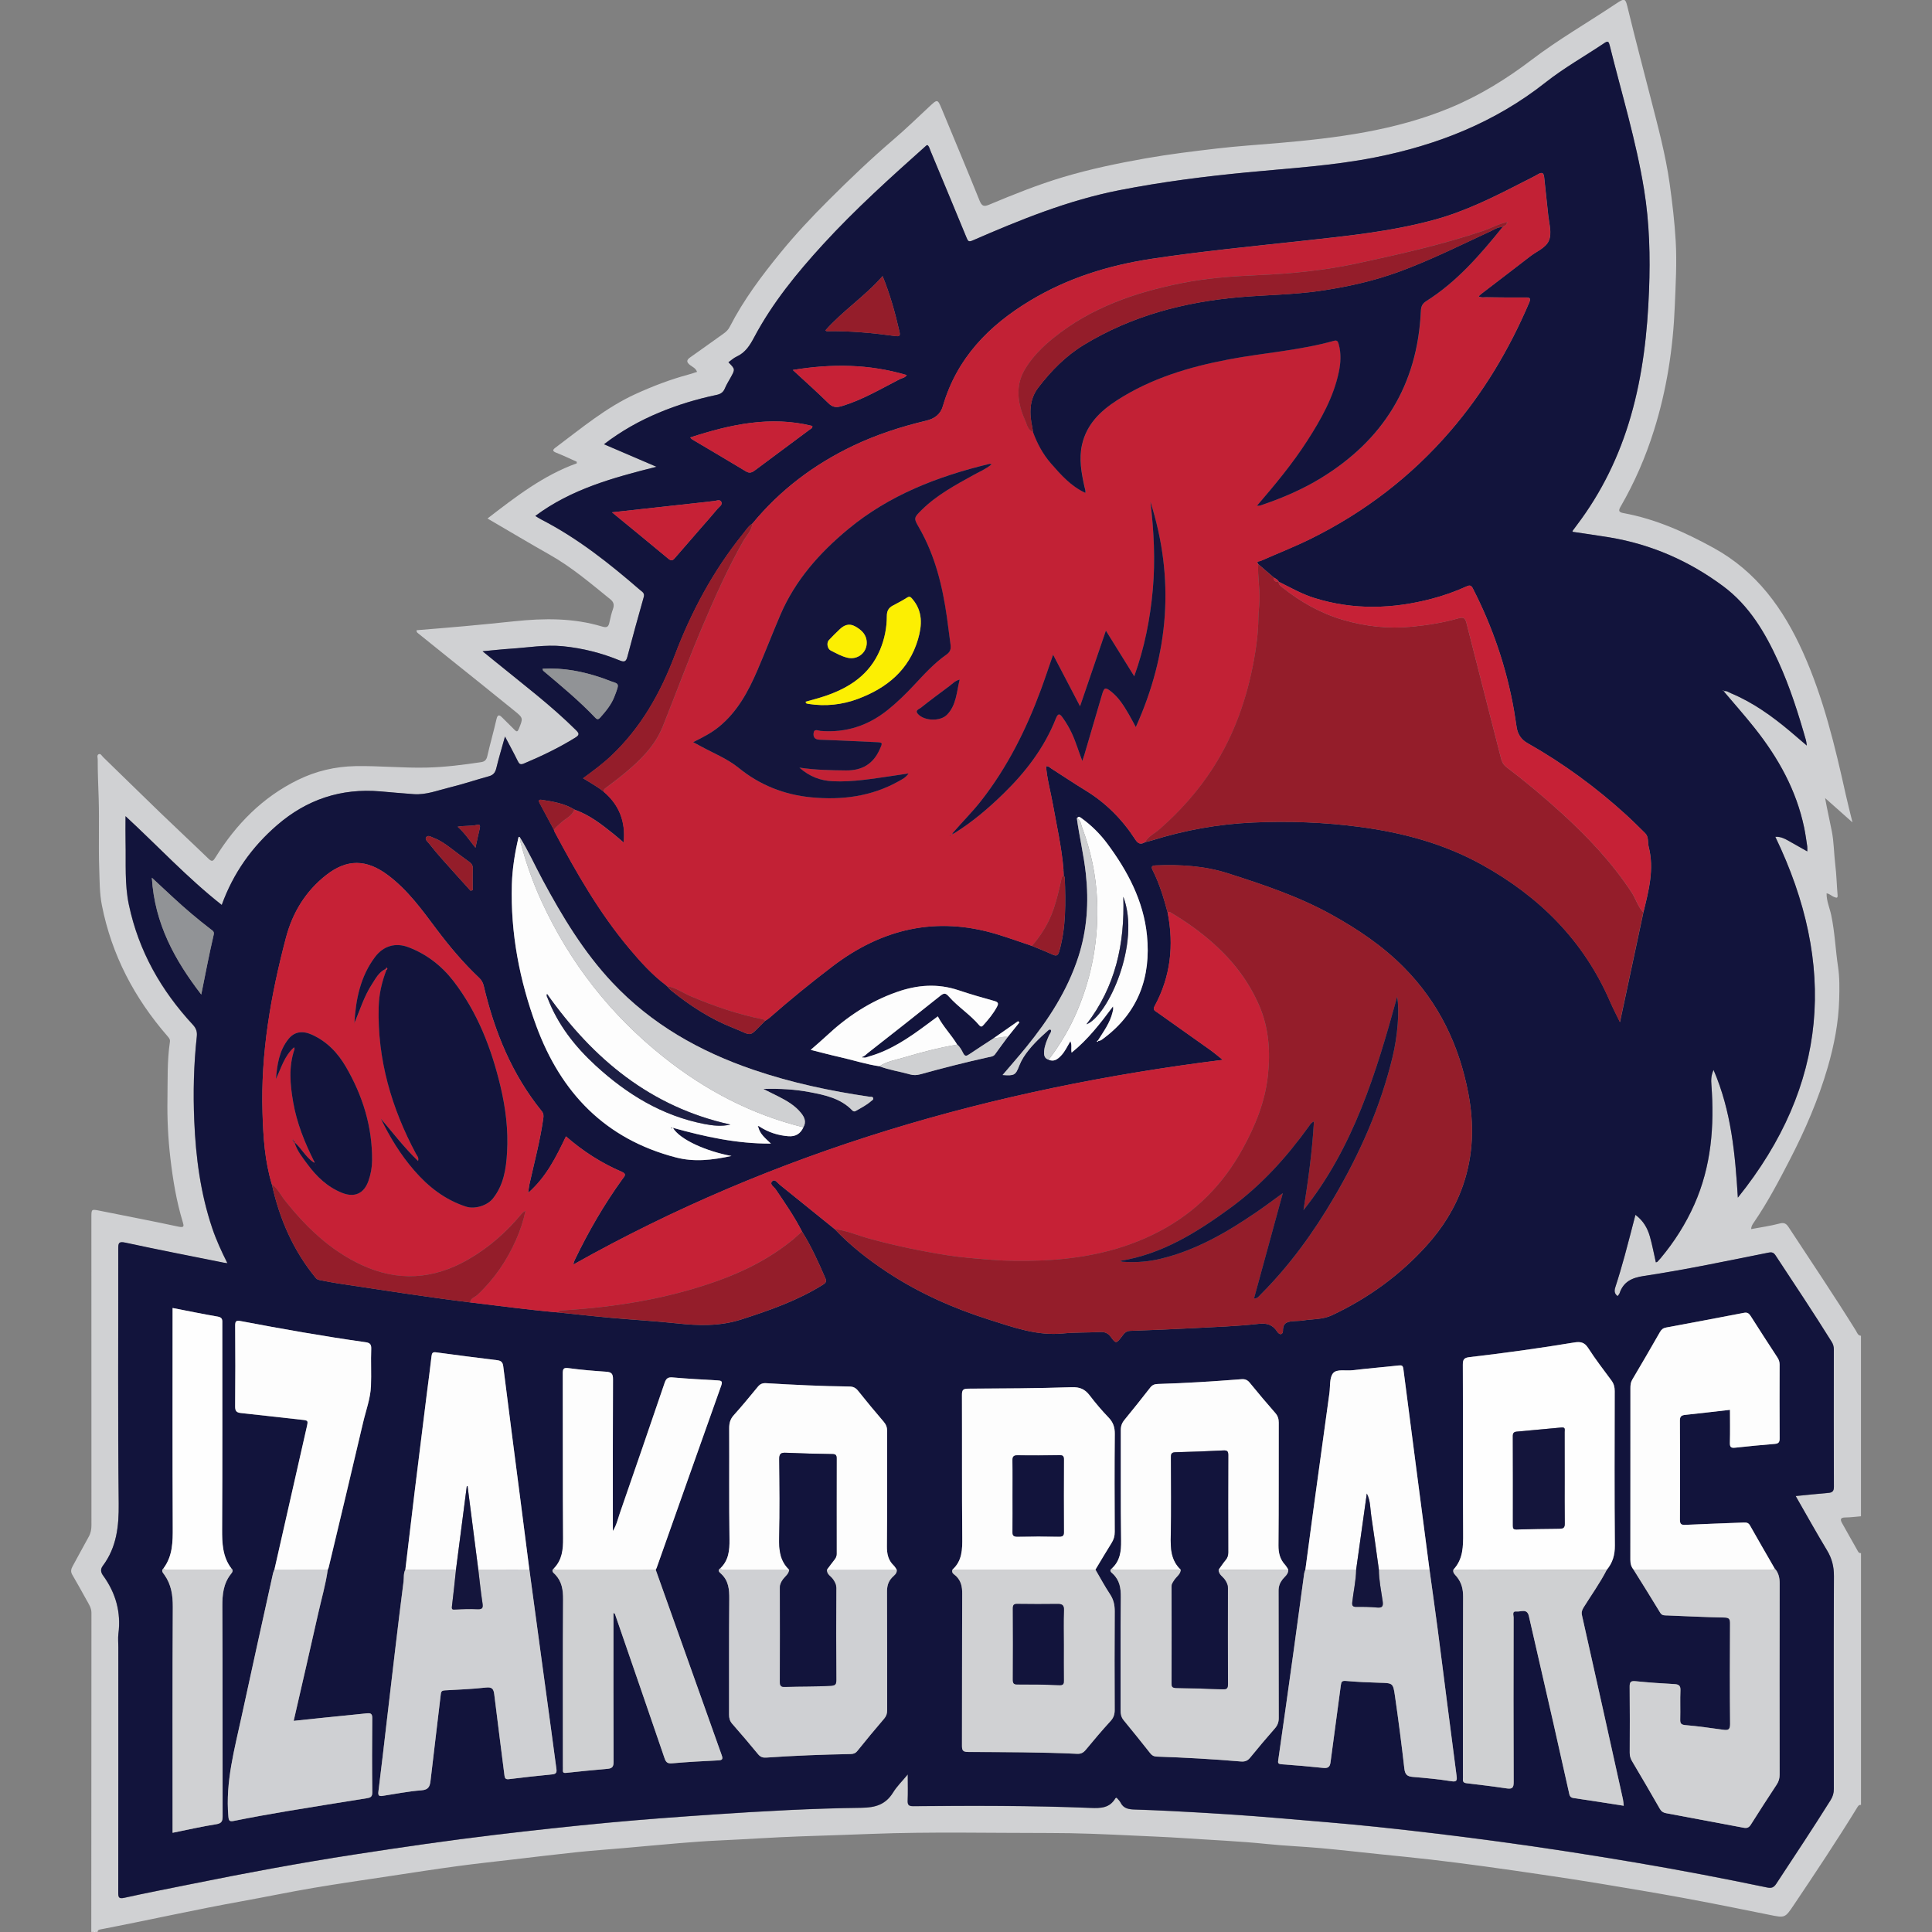 <?xml version="1.0" encoding="utf-8"?>
<!-- Generator: Adobe Illustrator 22.0.0, SVG Export Plug-In . SVG Version: 6.00 Build 0)  -->
<svg version="1.1" id="Camada_1" xmlns="http://www.w3.org/2000/svg" xmlns:xlink="http://www.w3.org/1999/xlink" x="0px" y="0px"
	 width="64px" height="64px" viewBox="0 0 64 64" enable-background="new 0 0 64 64" xml:space="preserve">
<rect x="0" y="0" width="64" height="64" fill="#808080" stroke="none"/>
<g>
	<g>
		<path fill="#D0D1D3" d="M60.508,29.593c-0.005,0.25,0.101,0.477,0.152,0.715c0.121,0.568,0.142,1.149,0.228,1.721
			c0.053,0.356,0.048,0.713,0.038,1.07c-0.021,0.773-0.168,1.526-0.383,2.266c-0.308,1.059-0.745,2.068-1.25,3.047
			c-0.366,0.709-0.738,1.416-1.19,2.077c-0.043,0.063-0.091,0.125-0.093,0.226c0.319-0.06,0.637-0.103,0.944-0.185
			c0.162-0.044,0.227,0.016,0.303,0.132c0.746,1.136,1.504,2.264,2.222,3.417c0.041,0.067,0.063,0.162,0.168,0.17
			c0,1.993,0,3.987,0,5.98c-0.173,0.014-0.346,0.038-0.519,0.039c-0.166,0.002-0.176,0.066-0.105,0.191
			c0.165,0.291,0.326,0.585,0.493,0.875c0.029,0.049,0.049,0.123,0.132,0.116c0,2.78,0,5.559,0,8.339
			c-0.08-0.007-0.105,0.054-0.138,0.108c-0.668,1.085-1.374,2.146-2.085,3.204c-0.298,0.443-0.294,0.435-0.817,0.329
			c-0.957-0.195-1.915-0.387-2.875-0.564c-0.946-0.174-1.896-0.33-2.845-0.488c-0.591-0.098-1.185-0.186-1.778-0.274
			c-0.648-0.096-1.297-0.191-1.946-0.279c-0.587-0.08-1.175-0.156-1.764-0.224c-0.568-0.066-1.138-0.12-1.707-0.179
			c-0.645-0.067-1.289-0.141-1.935-0.2c-0.591-0.053-1.185-0.075-1.775-0.136c-0.924-0.095-1.852-0.133-2.778-0.196
			c-0.557-0.038-1.117-0.058-1.675-0.085c-0.923-0.044-1.846-0.085-2.77-0.084c-1.963,0.001-3.927-0.046-5.89,0.029
			c-0.776,0.03-1.552,0.055-2.328,0.081c-0.916,0.031-1.829,0.098-2.744,0.138c-0.432,0.019-0.864,0.053-1.296,0.088
			c-0.605,0.05-1.209,0.108-1.814,0.161c-0.521,0.046-1.044,0.082-1.565,0.136c-0.707,0.074-1.413,0.161-2.12,0.243
			c-0.616,0.072-1.234,0.138-1.849,0.221c-0.739,0.1-1.476,0.214-2.214,0.326c-0.855,0.129-1.711,0.252-2.563,0.396
			c-0.79,0.134-1.576,0.299-2.365,0.441c-1.566,0.282-3.118,0.632-4.68,0.932c-0.053,0.01-0.096,0.02-0.098,0.085
			c-0.028,0-0.056,0-0.084,0c-0.014-0.036-0.028-0.033-0.042,0c-0.028,0-0.056,0-0.084,0c0.001-3.523,0.001-7.047,0.005-10.57
			c0-0.167-0.089-0.292-0.162-0.425c-0.155-0.282-0.313-0.563-0.475-0.842c-0.057-0.099-0.038-0.184,0.013-0.276
			c0.179-0.325,0.353-0.654,0.534-0.978c0.068-0.121,0.09-0.244,0.09-0.382c-0.002-3.397-0.002-6.794-0.002-10.191
			c0-0.285,0-0.283,0.281-0.226c0.869,0.175,1.74,0.34,2.606,0.527c0.194,0.042,0.18-0.023,0.14-0.155
			c-0.21-0.69-0.327-1.4-0.41-2.114c-0.075-0.646-0.108-1.296-0.097-1.949c0.01-0.637-0.013-1.274,0.082-1.907
			c0.012-0.081-0.032-0.129-0.079-0.184c-1.096-1.26-1.851-2.692-2.175-4.339c-0.079-0.4-0.074-0.808-0.088-1.211
			c-0.027-0.771,0.005-1.544-0.018-2.316c-0.013-0.434-0.034-0.867-0.032-1.301c0-0.059-0.034-0.143,0.03-0.174
			c0.069-0.033,0.105,0.052,0.147,0.093c0.634,0.615,1.264,1.235,1.9,1.849c0.529,0.511,1.068,1.011,1.597,1.523
			c0.119,0.116,0.158,0.063,0.227-0.048c0.683-1.098,1.559-1.994,2.733-2.568c0.598-0.293,1.233-0.442,1.901-0.455
			c0.792-0.015,1.582,0.068,2.375,0.048c0.603-0.015,1.197-0.091,1.791-0.18c0.114-0.017,0.176-0.072,0.204-0.197
			c0.093-0.409,0.21-0.812,0.303-1.22c0.041-0.179,0.1-0.153,0.199-0.053c0.133,0.135,0.269,0.267,0.403,0.401
			c0.07,0.071,0.101,0.064,0.141-0.036c0.139-0.346,0.151-0.354-0.137-0.588c-0.743-0.605-1.492-1.201-2.239-1.801
			c-0.316-0.254-0.633-0.507-0.948-0.763c-0.03-0.024-0.073-0.047-0.063-0.113c0.524-0.044,1.051-0.085,1.577-0.133
			c0.556-0.051,1.111-0.105,1.666-0.164c0.979-0.103,1.952-0.112,2.906,0.176c0.162,0.049,0.21,0.001,0.239-0.144
			c0.03-0.151,0.069-0.301,0.119-0.445c0.047-0.133,0.017-0.229-0.089-0.314c-0.647-0.523-1.279-1.065-2.009-1.477
			c-0.682-0.386-1.355-0.788-2.061-1.2c0.936-0.721,1.849-1.43,2.96-1.829c-0.002-0.018-0.004-0.035-0.006-0.053
			c-0.226-0.1-0.449-0.208-0.679-0.298c-0.125-0.049-0.123-0.093-0.027-0.165c0.857-0.64,1.678-1.333,2.664-1.782
			c0.568-0.259,1.149-0.481,1.752-0.643c0.093-0.025,0.184-0.058,0.278-0.087c-0.045-0.125-0.152-0.163-0.232-0.226
			c-0.116-0.092-0.129-0.161,0.002-0.253c0.373-0.26,0.74-0.529,1.111-0.791c0.088-0.062,0.156-0.131,0.206-0.23
			c0.456-0.889,1.052-1.682,1.682-2.454c0.497-0.609,1.034-1.181,1.588-1.733c0.693-0.692,1.402-1.37,2.148-2.008
			c0.404-0.346,0.787-0.716,1.176-1.08c0.287-0.268,0.285-0.272,0.432,0.082c0.418,1.009,0.841,2.016,1.249,3.028
			c0.072,0.178,0.145,0.196,0.309,0.128c0.807-0.338,1.619-0.665,2.459-0.916c0.898-0.268,1.813-0.458,2.735-0.621
			c0.783-0.138,1.573-0.234,2.362-0.326c0.665-0.078,1.335-0.121,2.002-0.178c1.953-0.168,3.89-0.411,5.723-1.172
			c0.977-0.406,1.864-0.955,2.705-1.595c0.881-0.67,1.843-1.223,2.763-1.837c0.338-0.225,0.33-0.204,0.43,0.21
			c0.234,0.964,0.489,1.923,0.735,2.884c0.242,0.947,0.5,1.892,0.635,2.861c0.087,0.628,0.162,1.258,0.199,1.895
			c0.042,0.717-0.002,1.429-0.03,2.139c-0.055,1.405-0.268,2.791-0.693,4.139c-0.277,0.88-0.64,1.718-1.101,2.515
			c-0.073,0.127-0.076,0.186,0.095,0.218c1.067,0.194,2.04,0.634,2.983,1.152c1.424,0.781,2.313,2.013,2.963,3.461
			c0.678,1.511,1.06,3.106,1.416,4.712c0.064,0.29,0.14,0.578,0.223,0.92c-0.331-0.294-0.619-0.55-0.907-0.806
			c0.068,0.384,0.153,0.741,0.223,1.103c0.071,0.365,0.069,0.736,0.114,1.103c0.041,0.332,0.047,0.668,0.076,1.002
			c0.009,0.106-0.026,0.104-0.105,0.072C60.677,29.687,60.61,29.605,60.508,29.593c-0.006-0.003-0.012-0.006-0.018-0.009
			C60.496,29.587,60.502,29.59,60.508,29.593z M57.093,22.899c0.099-0.027,0.174,0.038,0.255,0.071
			c0.719,0.301,1.344,0.749,1.938,1.246c0.178,0.149,0.354,0.302,0.566,0.483c-0.015-0.094-0.017-0.136-0.028-0.175
			c-0.253-0.89-0.533-1.77-0.917-2.613c-0.435-0.954-0.964-1.849-1.819-2.486c-1.122-0.836-2.377-1.389-3.765-1.621
			c-0.41-0.068-0.822-0.124-1.232-0.186c0.003-0.022,0.001-0.031,0.005-0.035c0.046-0.062,0.091-0.124,0.138-0.186
			c0.826-1.091,1.411-2.3,1.789-3.613c0.392-1.363,0.549-2.757,0.603-4.17c0.043-1.117,0.015-2.228-0.165-3.333
			c-0.263-1.621-0.745-3.189-1.139-4.778c-0.029-0.118-0.053-0.158-0.172-0.078c-0.652,0.438-1.34,0.822-1.956,1.31
			c-1.671,1.321-3.585,2.075-5.657,2.483c-1.394,0.275-2.808,0.356-4.216,0.492c-1.424,0.137-2.84,0.317-4.245,0.593
			c-1.696,0.333-3.282,0.979-4.856,1.664c-0.135,0.059-0.157,0.018-0.201-0.089c-0.397-0.964-0.798-1.927-1.2-2.89
			c-0.026-0.063-0.036-0.136-0.098-0.181c-0.014,0.006-0.028,0.008-0.038,0.017c-1.178,1.051-2.351,2.106-3.418,3.272
			c-0.869,0.949-1.68,1.942-2.286,3.084c-0.142,0.267-0.291,0.503-0.576,0.633c-0.099,0.045-0.182,0.124-0.274,0.189
			c0.227,0.228,0.226,0.228,0.078,0.498c-0.067,0.123-0.145,0.242-0.197,0.371c-0.054,0.133-0.146,0.186-0.281,0.214
			c-0.652,0.136-1.287,0.329-1.903,0.587c-0.642,0.268-1.244,0.604-1.819,1.046c0.582,0.25,1.142,0.49,1.739,0.746
			c-1.439,0.362-2.819,0.739-4.015,1.629c0.089,0.053,0.148,0.091,0.209,0.123c1.2,0.618,2.247,1.45,3.261,2.329
			c0.068,0.059,0.162,0.099,0.123,0.235c-0.188,0.659-0.367,1.321-0.544,1.984c-0.04,0.15-0.096,0.18-0.246,0.118
			c-0.605-0.249-1.233-0.408-1.887-0.473c-0.579-0.058-1.147,0.044-1.719,0.081c-0.297,0.019-0.593,0.053-0.943,0.085
			c0.171,0.139,0.299,0.243,0.428,0.348c0.902,0.736,1.832,1.438,2.661,2.26c0.11,0.109,0.134,0.159-0.018,0.254
			c-0.544,0.337-1.117,0.611-1.705,0.859c-0.115,0.048-0.154,0.011-0.202-0.087c-0.128-0.262-0.269-0.519-0.421-0.809
			c-0.105,0.376-0.206,0.71-0.288,1.049c-0.035,0.147-0.1,0.228-0.248,0.268c-0.439,0.12-0.871,0.267-1.313,0.374
			c-0.386,0.093-0.763,0.247-1.172,0.218c-0.371-0.026-0.741-0.06-1.111-0.092c-1.297-0.111-2.434,0.268-3.416,1.117
			c-0.833,0.72-1.454,1.589-1.835,2.645c-1.137-0.896-2.113-1.949-3.187-2.94c0,0.318-0.005,0.591,0.001,0.863
			c0.016,0.693-0.036,1.391,0.109,2.076c0.322,1.528,1.065,2.835,2.119,3.972c0.114,0.123,0.147,0.237,0.13,0.392
			c-0.102,0.928-0.124,1.859-0.084,2.792c0.051,1.209,0.207,2.401,0.595,3.553c0.133,0.394,0.307,0.772,0.503,1.163
			c-0.056-0.008-0.083-0.01-0.11-0.015c-1.091-0.22-2.184-0.431-3.272-0.666c-0.224-0.048-0.234,0.022-0.234,0.203
			c0.004,2.815-0.015,5.629,0.015,8.443c0.008,0.752-0.068,1.445-0.526,2.059c-0.085,0.114-0.069,0.214,0.008,0.32
			c0.42,0.578,0.601,1.218,0.508,1.933C3.904,54.27,3.92,54.419,3.92,54.567c0,2.709,0.001,5.418-0.003,8.128
			c0,0.16,0.017,0.216,0.205,0.174c0.724-0.161,1.453-0.301,2.181-0.448c1.805-0.367,3.616-0.704,5.437-0.985
			c1.551-0.239,3.104-0.466,4.663-0.652c1.246-0.149,2.493-0.285,3.742-0.402c1.165-0.109,2.333-0.194,3.501-0.273
			c1.63-0.11,3.261-0.2,4.893-0.221c0.465-0.006,0.801-0.107,1.047-0.509c0.124-0.201,0.299-0.37,0.485-0.596
			c0,0.33,0.008,0.597-0.003,0.863c-0.006,0.144,0.033,0.191,0.184,0.189c1.957-0.017,3.915-0.022,5.871,0.057
			c0.343,0.014,0.635,0.007,0.826-0.32c0.006-0.01,0.024-0.012,0.039-0.019c0.045,0.053,0.102,0.101,0.132,0.162
			c0.095,0.194,0.264,0.223,0.453,0.23c0.42,0.014,0.841,0.03,1.261,0.052c1.211,0.063,2.421,0.137,3.629,0.242
			c1.034,0.09,2.068,0.169,3.1,0.277c1.359,0.142,2.716,0.306,4.07,0.489c1.521,0.205,3.036,0.44,4.549,0.697
			c1.457,0.247,2.908,0.524,4.355,0.826c0.145,0.03,0.22,0.004,0.304-0.123c0.605-0.919,1.214-1.836,1.798-2.768
			c0.074-0.118,0.109-0.232,0.109-0.372c-0.003-2.351-0.007-4.703,0.003-7.054c0.001-0.314-0.066-0.582-0.228-0.85
			c-0.354-0.585-0.686-1.185-1.039-1.8c0.374-0.037,0.726-0.074,1.08-0.104c0.133-0.011,0.186-0.055,0.186-0.204
			c-0.006-1.516-0.005-3.032-0.002-4.548c0-0.096-0.024-0.176-0.074-0.256c-0.6-0.964-1.23-1.909-1.855-2.857
			c-0.063-0.096-0.121-0.117-0.239-0.093c-1.373,0.274-2.744,0.565-4.129,0.773c-0.386,0.058-0.671,0.185-0.8,0.57
			c-0.012,0.036-0.044,0.066-0.066,0.097c-0.113-0.086-0.113-0.18-0.073-0.302c0.11-0.339,0.21-0.682,0.305-1.025
			c0.123-0.448,0.237-0.899,0.359-1.366c0.262,0.195,0.401,0.443,0.48,0.722c0.079,0.279,0.131,0.566,0.196,0.85
			c0.025-0.007,0.041-0.007,0.049-0.015c0.039-0.04,0.077-0.082,0.113-0.125c0.452-0.541,0.826-1.13,1.113-1.775
			c0.562-1.264,0.667-2.594,0.566-3.952c-0.012-0.16-0.017-0.314,0.071-0.505c0.593,1.374,0.714,2.798,0.805,4.23
			c2.995-3.723,3.282-7.716,1.241-11.952c0.205-0.017,0.369,0.094,0.539,0.189c0.17,0.095,0.339,0.191,0.519,0.293
			c0-0.07,0.006-0.119-0.001-0.166c-0.031-0.208-0.059-0.417-0.102-0.622c-0.259-1.242-0.861-2.317-1.641-3.299
			c-0.33-0.416-0.683-0.813-1.026-1.219L57.093,22.899z"/>
		<path fill="#FEFEFE" d="M3.107,64c0.014-0.033,0.028-0.036,0.042,0C3.135,64,3.121,64,3.107,64z"/>
		<path fill="#12143C" d="M57.098,22.896c0.343,0.406,0.696,0.803,1.026,1.219c0.78,0.982,1.382,2.057,1.641,3.299
			c0.043,0.205,0.07,0.414,0.102,0.622c0.007,0.047,0.001,0.096,0.001,0.166c-0.181-0.102-0.35-0.198-0.519-0.293
			c-0.17-0.095-0.334-0.206-0.539-0.189c2.042,4.236,1.754,8.229-1.241,11.952c-0.09-1.432-0.212-2.856-0.805-4.23
			c-0.089,0.191-0.083,0.345-0.071,0.505c0.1,1.359-0.004,2.688-0.566,3.952c-0.287,0.645-0.661,1.234-1.113,1.775
			c-0.036,0.043-0.074,0.084-0.113,0.125c-0.008,0.008-0.025,0.008-0.049,0.015c-0.064-0.284-0.117-0.571-0.196-0.85
			c-0.079-0.279-0.218-0.527-0.48-0.722c-0.122,0.468-0.236,0.918-0.359,1.366c-0.094,0.344-0.194,0.686-0.305,1.025
			c-0.04,0.122-0.04,0.216,0.073,0.302c0.021-0.031,0.054-0.06,0.066-0.097c0.13-0.385,0.414-0.512,0.8-0.57
			c1.385-0.208,2.756-0.499,4.129-0.773c0.119-0.024,0.176-0.003,0.239,0.093c0.624,0.948,1.255,1.893,1.855,2.857
			c0.05,0.08,0.075,0.161,0.074,0.256c-0.002,1.516-0.004,3.032,0.002,4.548c0.001,0.149-0.052,0.193-0.186,0.204
			c-0.353,0.03-0.706,0.068-1.08,0.104c0.353,0.615,0.685,1.214,1.039,1.8c0.162,0.268,0.229,0.536,0.228,0.85
			c-0.01,2.351-0.007,4.703-0.003,7.054c0,0.14-0.035,0.254-0.109,0.372c-0.584,0.933-1.194,1.849-1.798,2.768
			c-0.084,0.127-0.159,0.153-0.304,0.123c-1.447-0.301-2.898-0.579-4.355-0.826c-1.513-0.256-3.028-0.491-4.549-0.697
			c-1.355-0.183-2.711-0.347-4.07-0.489c-1.032-0.108-2.066-0.187-3.1-0.277c-1.208-0.105-2.418-0.179-3.629-0.242
			c-0.42-0.022-0.84-0.038-1.261-0.052c-0.189-0.006-0.358-0.036-0.453-0.23c-0.03-0.061-0.088-0.109-0.132-0.162
			c-0.015,0.007-0.033,0.009-0.039,0.019c-0.191,0.327-0.483,0.334-0.826,0.32c-1.956-0.079-3.914-0.074-5.871-0.057
			c-0.151,0.001-0.19-0.045-0.184-0.189c0.011-0.266,0.003-0.533,0.003-0.863c-0.186,0.225-0.362,0.395-0.485,0.596
			c-0.247,0.401-0.582,0.503-1.047,0.509c-1.633,0.021-3.264,0.111-4.893,0.221c-1.168,0.079-2.335,0.164-3.501,0.273
			c-1.249,0.117-2.496,0.254-3.742,0.402c-1.559,0.186-3.112,0.413-4.663,0.652c-1.821,0.281-3.631,0.619-5.437,0.985
			c-0.727,0.148-1.457,0.287-2.181,0.448c-0.188,0.042-0.205-0.014-0.205-0.174c0.004-2.709,0.003-5.418,0.003-8.128
			c0-0.147-0.016-0.297,0.003-0.442c0.093-0.715-0.088-1.355-0.508-1.933c-0.077-0.106-0.093-0.206-0.008-0.32
			c0.458-0.614,0.534-1.307,0.526-2.059c-0.031-2.814-0.011-5.629-0.015-8.443c0-0.182,0.01-0.252,0.234-0.203
			c1.088,0.235,2.181,0.447,3.272,0.666c0.027,0.005,0.054,0.008,0.11,0.015c-0.196-0.391-0.37-0.768-0.503-1.163
			c-0.389-1.153-0.544-2.344-0.595-3.553c-0.039-0.932-0.018-1.863,0.084-2.792c0.017-0.154-0.016-0.269-0.13-0.392
			c-1.054-1.137-1.797-2.444-2.119-3.972C4.125,29.291,4.176,28.593,4.16,27.9c-0.006-0.272-0.001-0.545-0.001-0.863
			c1.074,0.992,2.049,2.045,3.187,2.94c0.381-1.055,1.002-1.925,1.835-2.645c0.982-0.849,2.119-1.228,3.416-1.117
			c0.37,0.032,0.74,0.065,1.111,0.092c0.408,0.029,0.786-0.124,1.172-0.218c0.442-0.107,0.874-0.254,1.313-0.374
			c0.148-0.04,0.213-0.122,0.248-0.268c0.082-0.339,0.183-0.673,0.288-1.049c0.152,0.291,0.293,0.547,0.421,0.809
			c0.048,0.098,0.087,0.135,0.202,0.087c0.588-0.247,1.162-0.522,1.705-0.859c0.152-0.094,0.128-0.145,0.018-0.254
			c-0.829-0.822-1.76-1.524-2.661-2.26c-0.128-0.105-0.257-0.209-0.428-0.348c0.35-0.032,0.646-0.066,0.943-0.085
			c0.572-0.037,1.14-0.138,1.719-0.081c0.654,0.065,1.282,0.224,1.887,0.473c0.15,0.062,0.206,0.031,0.246-0.118
			c0.176-0.663,0.355-1.325,0.544-1.984c0.039-0.136-0.054-0.176-0.123-0.235c-1.014-0.879-2.061-1.711-3.261-2.329
			c-0.062-0.032-0.12-0.07-0.209-0.123c1.195-0.891,2.575-1.267,4.015-1.629c-0.597-0.256-1.157-0.496-1.739-0.746
			c0.575-0.441,1.177-0.777,1.819-1.046c0.615-0.257,1.251-0.45,1.903-0.587c0.134-0.028,0.226-0.081,0.281-0.214
			c0.053-0.129,0.13-0.248,0.197-0.371c0.148-0.27,0.148-0.27-0.078-0.498c0.092-0.065,0.175-0.144,0.274-0.189
			c0.285-0.13,0.434-0.366,0.576-0.633c0.606-1.142,1.417-2.134,2.286-3.084c1.068-1.166,2.241-2.221,3.418-3.272
			c0.01-0.008,0.024-0.011,0.038-0.017c0.061,0.045,0.071,0.118,0.098,0.181c0.401,0.963,0.803,1.925,1.2,2.89
			c0.044,0.107,0.066,0.148,0.201,0.089c1.573-0.685,3.16-1.331,4.856-1.664c1.405-0.276,2.821-0.456,4.245-0.593
			c1.408-0.136,2.823-0.217,4.216-0.492c2.072-0.408,3.986-1.163,5.657-2.483c0.617-0.487,1.305-0.872,1.956-1.31
			c0.118-0.079,0.142-0.039,0.172,0.078c0.394,1.589,0.876,3.157,1.139,4.778c0.18,1.105,0.208,2.216,0.165,3.333
			c-0.054,1.412-0.21,2.807-0.603,4.17c-0.378,1.313-0.963,2.522-1.789,3.613c-0.047,0.061-0.092,0.124-0.138,0.186
			c-0.003,0.005-0.002,0.013-0.005,0.035c0.41,0.062,0.822,0.118,1.232,0.186c1.387,0.232,2.642,0.785,3.765,1.621
			c0.855,0.637,1.384,1.532,1.819,2.486c0.384,0.843,0.664,1.723,0.917,2.613c0.011,0.039,0.014,0.081,0.028,0.175
			c-0.212-0.181-0.388-0.334-0.566-0.483c-0.594-0.497-1.219-0.945-1.938-1.246c-0.081-0.034-0.156-0.099-0.254-0.071
			c0-0.009,0-0.018,0-0.028c-0.008,0.003-0.015,0.005-0.023,0.008C57.079,22.885,57.088,22.89,57.098,22.896z M22.098,32.67
			L22.098,32.67c0.042,0.045,0.08,0.096,0.128,0.135c0.629,0.506,1.3,0.947,2.054,1.243c0.698,0.274,0.476,0.347,1.067-0.231
			c0.046-0.032,0.095-0.059,0.137-0.095c0.68-0.597,1.381-1.168,2.101-1.716c1.634-1.243,3.431-1.663,5.425-1.063
			c0.395,0.119,0.784,0.26,1.175,0.391c0.225,0.094,0.453,0.182,0.674,0.284c0.133,0.061,0.187,0.046,0.232-0.109
			c0.227-0.8,0.21-1.616,0.181-2.433c-0.001-0.024-0.024-0.048-0.036-0.071c-0.001-0.042-0.003-0.084-0.004-0.126
			c-0.001-0.028-0.002-0.057-0.003-0.085c-0.06-0.727-0.223-1.438-0.351-2.154c-0.075-0.419-0.193-0.831-0.226-1.258l-0.002,0.002
			c0.079-0.013,0.129,0.044,0.186,0.081c0.371,0.237,0.737,0.484,1.113,0.713c0.683,0.415,1.23,0.967,1.661,1.635
			c0.094,0.145,0.185,0.167,0.322,0.086c0.074-0.019,0.149-0.035,0.222-0.057c1.087-0.341,2.203-0.543,3.339-0.594
			c1.19-0.054,2.379-0.011,3.566,0.147c1.417,0.189,2.773,0.553,4.028,1.247c1.902,1.053,3.374,2.513,4.248,4.532
			c0.095,0.22,0.208,0.434,0.33,0.687c0.265-1.245,0.52-2.441,0.776-3.638c0.174-0.714,0.366-1.427,0.175-2.171
			c-0.039-0.152,0.009-0.327-0.12-0.454c-0.205-0.201-0.408-0.405-0.62-0.599c-1.004-0.915-2.092-1.713-3.275-2.382
			c-0.204-0.116-0.32-0.288-0.358-0.516c-0.032-0.193-0.057-0.388-0.091-0.581c-0.249-1.411-0.707-2.75-1.36-4.025
			c-0.053-0.104-0.1-0.119-0.209-0.07c-0.37,0.168-0.753,0.304-1.147,0.408c-1.3,0.343-2.597,0.381-3.893-0.023
			c-0.417-0.13-0.793-0.346-1.181-0.538l0.001,0.001c-0.032-0.077-0.106-0.104-0.169-0.144c-0.17-0.146-0.34-0.293-0.509-0.439
			c-0.089-0.11,0.037-0.092,0.073-0.108c0.551-0.245,1.114-0.464,1.654-0.73c1.783-0.88,3.334-2.066,4.633-3.574
			c1.099-1.275,1.951-2.703,2.61-4.249c0.064-0.15,0.027-0.179-0.121-0.177c-0.435,0.004-0.87-0.001-1.305-0.006
			c-0.078-0.001-0.162,0.021-0.249-0.029c0.038-0.035,0.061-0.061,0.088-0.081c0.54-0.414,1.081-0.826,1.619-1.243
			c0.215-0.167,0.515-0.279,0.62-0.517c0.109-0.246,0.014-0.552-0.017-0.831c-0.047-0.424-0.091-0.849-0.136-1.274
			c-0.014-0.134-0.062-0.184-0.2-0.103c-0.169,0.1-0.348,0.182-0.522,0.272c-0.942,0.485-1.886,0.958-2.916,1.239
			c-1.44,0.394-2.918,0.539-4.394,0.701c-1.664,0.182-3.33,0.343-4.986,0.594c-1.421,0.216-2.769,0.637-4.007,1.382
			c-1.373,0.826-2.432,1.909-2.892,3.492c-0.08,0.276-0.276,0.42-0.553,0.486c-0.833,0.199-1.646,0.461-2.421,0.831
			c-1.297,0.619-2.419,1.464-3.335,2.576c-0.139,0.089-0.223,0.231-0.322,0.354c-0.976,1.211-1.703,2.564-2.252,4.015
			c-0.478,1.26-1.127,2.409-2.121,3.342c-0.281,0.264-0.591,0.489-0.916,0.73c0.241,0.151,0.475,0.276,0.681,0.443
			c0.515,0.436,0.733,0.989,0.665,1.686c-0.123-0.104-0.221-0.192-0.324-0.275c-0.404-0.324-0.81-0.644-1.308-0.817
			c-0.333-0.206-0.711-0.266-1.088-0.324c-0.134-0.021-0.086,0.072-0.054,0.133c0.153,0.289,0.308,0.576,0.463,0.864
			c0.006,0.02,0.01,0.041,0.02,0.059c0.72,1.355,1.48,2.683,2.471,3.864c0.368,0.439,0.751,0.867,1.213,1.215
			C22.066,32.643,22.082,32.657,22.098,32.67z M33.383,34.35c0.129-0.16,0.258-0.32,0.387-0.48
			c-0.015-0.014-0.029-0.029-0.044-0.043c-0.27,0.188-0.54,0.377-0.809,0.565c-0.272,0.178-0.546,0.354-0.816,0.536
			c-0.084,0.057-0.136,0.071-0.191-0.037c-0.053-0.103-0.107-0.21-0.199-0.288c-0.195-0.324-0.465-0.593-0.643-0.935
			c-0.141,0.104-0.264,0.196-0.388,0.288c-0.581,0.431-1.176,0.835-1.883,1.037c-0.079,0.023-0.156,0.071-0.24,0.017l0,0
			c0.081-0.014,0.13-0.079,0.188-0.125c0.805-0.631,1.611-1.262,2.409-1.902c0.121-0.097,0.177-0.088,0.277,0.026
			c0.306,0.348,0.706,0.598,1.007,0.952c0.059,0.07,0.093,0.048,0.146-0.011c0.163-0.183,0.319-0.371,0.437-0.588
			c0.06-0.11,0.061-0.164-0.078-0.203c-0.397-0.11-0.794-0.224-1.184-0.355c-0.693-0.232-1.362-0.184-2.05,0.057
			c-0.892,0.314-1.65,0.818-2.333,1.456c-0.16,0.15-0.328,0.291-0.52,0.46c0.345,0.086,0.647,0.169,0.953,0.237
			c0.443,0.099,0.875,0.242,1.325,0.307c0.326,0.125,0.673,0.172,1.006,0.268c0.12,0.034,0.23,0.029,0.349-0.003
			c0.747-0.206,1.497-0.398,2.253-0.565c0.078-0.017,0.166-0.02,0.223-0.099C33.101,34.73,33.243,34.541,33.383,34.35z
			 M36.381,34.483c0.076,0,0.131-0.05,0.184-0.091c1.143-0.855,1.567-2.029,1.429-3.407c-0.114-1.142-0.639-2.132-1.317-3.042
			c-0.239-0.321-0.523-0.603-0.849-0.838c-0.09-0.065-0.092-0.063-0.157,0.002c0.086,0.615,0.232,1.219,0.299,1.838
			c0.102,0.938,0.043,1.856-0.249,2.756c-0.362,1.115-0.987,2.079-1.72,2.98c-0.254,0.312-0.52,0.614-0.789,0.931
			c0.393,0.03,0.431,0.005,0.552-0.309c0.038-0.097,0.086-0.192,0.142-0.28c0.218-0.34,0.508-0.615,0.808-0.882
			c0.026-0.023,0.05-0.05,0.098-0.025c0.025,0.073-0.035,0.126-0.062,0.186c-0.075,0.167-0.147,0.335-0.162,0.519
			c-0.01,0.121,0.002,0.24,0.149,0.284c0.172,0.075,0.292-0.011,0.405-0.128c0.132-0.136,0.211-0.309,0.315-0.485
			c0.062,0.132,0.012,0.251,0.041,0.378c0.549-0.442,0.957-0.978,1.37-1.53c0.018,0.082-0.002,0.134-0.014,0.189
			c-0.084,0.355-0.299,0.64-0.486,0.941c-0.018,0.006-0.043,0.015-0.024,0.036C36.361,34.523,36.377,34.505,36.381,34.483z
			 M5.419,51.95c-0.095,0.086-0.014,0.159,0.028,0.219c0.227,0.322,0.28,0.675,0.278,1.066c-0.013,2.414-0.007,4.828-0.007,7.243
			c0,0.075,0,0.15,0,0.236c0.493-0.099,0.963-0.208,1.438-0.282c0.187-0.029,0.219-0.099,0.219-0.268
			c-0.005-2.316,0.003-4.632-0.009-6.948c-0.002-0.39,0.031-0.749,0.278-1.066c0.042-0.054,0.108-0.127,0.016-0.2
			c-0.288-0.387-0.303-0.829-0.301-1.292c0.013-2.267,0.006-4.534,0.006-6.801c0-0.112,0.018-0.213-0.147-0.242
			c-0.496-0.085-0.989-0.187-1.5-0.286c0,0.082,0,0.157,0,0.233c0,2.344-0.006,4.688,0.005,7.032
			C5.725,51.076,5.721,51.542,5.419,51.95z M9.09,51.997c-0.015,0.039-0.034,0.077-0.043,0.117c-0.348,1.58-0.7,3.159-1.041,4.741
			c-0.235,1.091-0.539,2.173-0.44,3.311c0.013,0.148,0.032,0.185,0.189,0.154c0.581-0.117,1.166-0.222,1.751-0.321
			c0.882-0.148,1.765-0.286,2.648-0.429c0.108-0.017,0.182-0.041,0.18-0.191c-0.01-0.821-0.009-1.642-0.001-2.462
			c0.002-0.153-0.058-0.172-0.182-0.159c-0.487,0.051-0.974,0.098-1.461,0.148c-0.315,0.032-0.629,0.066-0.96,0.101
			c0.275-1.204,0.549-2.379,0.812-3.557c0.108-0.483,0.248-0.959,0.317-1.45c0.011-0.026,0.025-0.051,0.031-0.078
			c0.381-1.598,0.766-3.195,1.139-4.795c0.093-0.401,0.243-0.792,0.261-1.206c0.018-0.413-0.008-0.828,0.009-1.241
			c0.007-0.168-0.069-0.199-0.2-0.218c-1.379-0.194-2.75-0.438-4.118-0.697c-0.157-0.03-0.19-0.001-0.189,0.153
			c0.006,0.891,0.008,1.782-0.001,2.672c-0.002,0.155,0.046,0.205,0.192,0.22c0.662,0.069,1.322,0.149,1.984,0.22
			c0.25,0.027,0.247,0.019,0.191,0.266C9.8,48.861,9.445,50.429,9.09,51.997z M18.35,51.953c-0.114,0.093-0.004,0.157,0.041,0.205
			c0.223,0.235,0.263,0.51,0.261,0.826c-0.012,1.838-0.006,3.675-0.006,5.513c0,0.049,0.003,0.098,0,0.147
			c-0.004,0.076,0.03,0.093,0.101,0.086c0.459-0.048,0.918-0.097,1.378-0.135c0.16-0.013,0.201-0.076,0.2-0.234
			c-0.006-1.571-0.004-3.142-0.004-4.713c0-0.072,0-0.144,0-0.216c0.039,0.015,0.048,0.031,0.054,0.048
			c0.547,1.587,1.096,3.174,1.638,4.763c0.045,0.132,0.096,0.183,0.248,0.17c0.509-0.045,1.019-0.073,1.53-0.097
			c0.14-0.007,0.161-0.045,0.116-0.172c-0.731-2.048-1.458-4.096-2.187-6.145c0.01-0.019,0.022-0.037,0.029-0.056
			c0.713-2.015,1.425-4.032,2.142-6.046c0.052-0.147-0.004-0.163-0.123-0.17c-0.497-0.029-0.994-0.054-1.489-0.098
			c-0.161-0.014-0.217,0.043-0.265,0.183c-0.491,1.442-0.986,2.882-1.485,4.321c-0.064,0.185-0.103,0.382-0.229,0.585
			c0-0.098,0-0.153,0-0.209c0-1.607-0.004-3.214,0.005-4.82c0.001-0.185-0.054-0.237-0.226-0.249
			c-0.412-0.028-0.825-0.061-1.234-0.117c-0.171-0.024-0.204,0.01-0.204,0.177c0.006,1.817-0.004,3.635,0.01,5.452
			C18.656,51.329,18.622,51.67,18.35,51.953z M23.865,51.95c-0.114,0.073-0.028,0.138,0.02,0.182
			c0.251,0.23,0.276,0.518,0.273,0.838c-0.013,1.276-0.004,2.553-0.007,3.829c0,0.118,0.024,0.213,0.104,0.304
			c0.291,0.332,0.578,0.668,0.858,1.009c0.077,0.093,0.158,0.119,0.271,0.111c0.929-0.065,1.859-0.1,2.79-0.117
			c0.098-0.002,0.165-0.025,0.23-0.106c0.289-0.36,0.584-0.717,0.885-1.067c0.075-0.087,0.099-0.172,0.099-0.282
			c-0.003-1.304,0.002-2.609-0.005-3.913c-0.001-0.186,0.034-0.335,0.163-0.475c0.067-0.072,0.179-0.136,0.159-0.267
			c-0.032-0.046-0.058-0.098-0.097-0.136c-0.186-0.176-0.23-0.388-0.227-0.642c0.012-1.269,0.004-2.538,0.008-3.807
			c0-0.128-0.035-0.222-0.118-0.319c-0.287-0.335-0.57-0.674-0.844-1.02c-0.083-0.104-0.166-0.141-0.299-0.143
			c-0.917-0.01-1.833-0.055-2.748-0.11c-0.116-0.007-0.197,0.024-0.272,0.115c-0.262,0.319-0.524,0.639-0.801,0.946
			c-0.118,0.131-0.151,0.265-0.151,0.434c0.006,1.227-0.008,2.454,0.01,3.68C24.171,51.359,24.138,51.686,23.865,51.95z
			 M36.837,51.951c-0.111,0.079-0.019,0.139,0.028,0.183c0.228,0.215,0.267,0.476,0.264,0.779c-0.014,1.248-0.005,2.497-0.008,3.745
			c0,0.124,0.02,0.228,0.103,0.328c0.299,0.362,0.591,0.729,0.883,1.097c0.057,0.072,0.118,0.102,0.212,0.106
			c0.93,0.031,1.86,0.082,2.788,0.162c0.134,0.011,0.222-0.024,0.306-0.127c0.266-0.325,0.535-0.648,0.814-0.963
			c0.095-0.107,0.134-0.212,0.133-0.355c-0.005-1.403-0.001-2.806-0.006-4.208c-0.001-0.142,0.038-0.252,0.12-0.364
			c0.077-0.105,0.209-0.183,0.202-0.34c-0.035-0.052-0.064-0.11-0.106-0.156c-0.169-0.185-0.221-0.394-0.219-0.648
			c0.013-1.354,0.004-2.709,0.009-4.063c0-0.127-0.031-0.225-0.116-0.321c-0.286-0.327-0.567-0.659-0.841-0.996
			c-0.079-0.097-0.154-0.131-0.282-0.121c-0.922,0.072-1.845,0.131-2.769,0.158c-0.107,0.003-0.182,0.033-0.25,0.12
			c-0.28,0.36-0.563,0.717-0.853,1.069c-0.085,0.103-0.121,0.206-0.121,0.34c0.005,1.221-0.008,2.442,0.01,3.663
			C37.142,51.391,37.104,51.701,36.837,51.951z M17.219,27.733c-0.01-0.004-0.019-0.009-0.03-0.01c-0.003,0-0.01,0.009-0.012,0.015
			c-0.121,0.512-0.205,1.029-0.221,1.557c-0.048,1.618,0.253,3.179,0.809,4.69c0.816,2.217,2.285,3.751,4.628,4.358
			c0.605,0.157,1.194,0.088,1.839-0.049c-0.809-0.149-1.703-0.531-1.942-0.933c1.061,0.294,2.114,0.529,3.247,0.523
			c-0.184-0.178-0.358-0.312-0.413-0.533c0.01-0.012,0.02-0.023,0.029-0.035c0.293,0.191,0.613,0.296,0.961,0.323
			c0.239,0.019,0.401-0.081,0.499-0.296c0.106-0.182,0.035-0.337-0.08-0.479c-0.199-0.245-0.466-0.399-0.742-0.54
			c-0.152-0.078-0.305-0.152-0.506-0.252c0.557-0.016,1.053,0.013,1.543,0.106c0.51,0.097,1.021,0.206,1.404,0.603
			c0.043,0.044,0.077,0.044,0.127,0.015c0.169-0.099,0.345-0.187,0.494-0.317c0.034-0.029,0.095-0.053,0.069-0.113
			c-0.019-0.045-0.073-0.029-0.113-0.035c-1.308-0.19-2.596-0.465-3.848-0.892c-1.78-0.607-3.379-1.509-4.68-2.895
			c-0.948-1.01-1.654-2.183-2.305-3.394C17.723,28.679,17.503,28.189,17.219,27.733z M36.288,51.996
			c0.177-0.294,0.35-0.59,0.533-0.88c0.074-0.117,0.107-0.233,0.106-0.373c-0.005-1.081-0.008-2.162,0.002-3.242
			c0.002-0.219-0.053-0.384-0.205-0.542c-0.223-0.232-0.433-0.479-0.628-0.735c-0.156-0.205-0.322-0.28-0.596-0.27
			c-1.142,0.038-2.286,0.042-3.429,0.048c-0.166,0.001-0.205,0.044-0.205,0.207c0.006,1.572-0.005,3.144,0.01,4.716
			c0.004,0.402,0,0.779-0.325,1.071c-0.046,0.118,0.067,0.162,0.12,0.214c0.169,0.166,0.204,0.357,0.203,0.586
			c-0.008,1.676-0.002,3.352-0.008,5.028c0,0.156,0.027,0.212,0.201,0.213c1.205,0.006,2.41,0.004,3.614,0.061
			c0.124,0.006,0.205-0.034,0.285-0.131c0.267-0.324,0.539-0.645,0.823-0.955c0.104-0.113,0.137-0.226,0.136-0.374
			c-0.005-1.087-0.006-2.174,0.001-3.261c0.001-0.211-0.039-0.391-0.158-0.569C36.595,52.546,36.447,52.267,36.288,51.996z
			 M43.242,51.997c-0.013,0.039-0.033,0.078-0.038,0.118c-0.117,0.852-0.229,1.704-0.348,2.556
			c-0.167,1.205-0.337,2.409-0.509,3.613c-0.014,0.097-0.029,0.151,0.104,0.16c0.461,0.032,0.921,0.072,1.38,0.121
			c0.153,0.016,0.224-0.023,0.244-0.184c0.111-0.853,0.231-1.704,0.342-2.556c0.015-0.113,0.038-0.152,0.167-0.141
			c0.37,0.032,0.741,0.05,1.112,0.06c0.438,0.012,0.452,0.004,0.513,0.431c0.115,0.803,0.221,1.607,0.312,2.413
			c0.022,0.195,0.093,0.259,0.277,0.275c0.425,0.036,0.851,0.074,1.272,0.142c0.179,0.029,0.203-0.014,0.182-0.169
			c-0.108-0.818-0.213-1.637-0.318-2.455c-0.105-0.818-0.207-1.637-0.315-2.455c-0.085-0.644-0.177-1.288-0.265-1.931
			c-0.289-2.214-0.58-4.427-0.865-6.641c-0.015-0.115-0.05-0.131-0.157-0.119c-0.508,0.057-1.018,0.097-1.525,0.158
			c-0.222,0.027-0.522-0.049-0.645,0.096c-0.127,0.15-0.092,0.438-0.124,0.666c-0.176,1.276-0.352,2.551-0.526,3.827
			C43.42,50.652,43.332,51.325,43.242,51.997z M13.427,51.997c-0.068,0.123-0.043,0.262-0.06,0.392
			c-0.098,0.756-0.189,1.513-0.279,2.27c-0.091,0.757-0.178,1.515-0.267,2.272c-0.094,0.806-0.185,1.612-0.287,2.417
			c-0.017,0.133,0.022,0.161,0.138,0.143c0.428-0.065,0.855-0.153,1.286-0.184c0.25-0.018,0.283-0.144,0.305-0.337
			c0.11-0.952,0.227-1.903,0.338-2.855c0.01-0.09,0.046-0.114,0.132-0.119c0.454-0.025,0.91-0.043,1.362-0.094
			c0.207-0.023,0.256,0.05,0.277,0.23c0.108,0.895,0.226,1.79,0.338,2.685c0.012,0.096,0.044,0.132,0.147,0.12
			c0.479-0.058,0.959-0.113,1.439-0.159c0.127-0.012,0.151-0.066,0.135-0.176c-0.06-0.436-0.116-0.873-0.176-1.31
			c-0.122-0.9-0.246-1.801-0.368-2.701c-0.118-0.866-0.235-1.731-0.352-2.597c-0.095-0.743-0.19-1.487-0.286-2.23
			c-0.194-1.501-0.391-3.001-0.579-4.502c-0.018-0.141-0.074-0.188-0.204-0.204c-0.674-0.083-1.348-0.17-2.021-0.26
			c-0.111-0.015-0.139,0.021-0.151,0.128c-0.046,0.418-0.105,0.834-0.157,1.251c-0.135,1.084-0.272,2.169-0.404,3.253
			C13.629,50.286,13.529,51.141,13.427,51.997z M58.784,51.951c-0.272-0.473-0.547-0.944-0.814-1.419
			c-0.052-0.093-0.121-0.101-0.208-0.097c-0.644,0.025-1.288,0.046-1.932,0.077c-0.135,0.006-0.182-0.024-0.181-0.169
			c0.006-1.094,0.006-2.189-0.001-3.284c-0.001-0.143,0.054-0.177,0.177-0.19c0.487-0.052,0.974-0.11,1.482-0.167
			c0,0.364,0.007,0.727-0.003,1.09c-0.004,0.14,0.035,0.18,0.174,0.164c0.439-0.049,0.878-0.09,1.318-0.126
			c0.127-0.01,0.157-0.063,0.156-0.186c-0.006-0.814-0.004-1.628-0.001-2.442c0-0.089-0.025-0.162-0.072-0.234
			c-0.298-0.457-0.597-0.915-0.888-1.376c-0.057-0.09-0.115-0.125-0.22-0.104c-0.859,0.165-1.718,0.328-2.578,0.487
			c-0.099,0.018-0.155,0.062-0.205,0.149c-0.301,0.529-0.608,1.054-0.918,1.578c-0.054,0.091-0.061,0.182-0.061,0.281
			c0.001,1.894,0.002,3.789-0.002,5.683c0,0.126,0.024,0.234,0.107,0.329c0.295,0.475,0.594,0.947,0.882,1.425
			c0.062,0.103,0.144,0.089,0.233,0.093c0.63,0.025,1.26,0.058,1.89,0.069c0.164,0.003,0.193,0.05,0.192,0.201
			c-0.006,1.109-0.009,2.218,0.002,3.327c0.002,0.2-0.078,0.21-0.231,0.189c-0.416-0.057-0.832-0.118-1.25-0.153
			c-0.158-0.013-0.175-0.071-0.171-0.203c0.008-0.316-0.007-0.632,0.007-0.947c0.007-0.163-0.057-0.201-0.203-0.209
			c-0.426-0.023-0.853-0.052-1.278-0.095c-0.159-0.016-0.203,0.02-0.201,0.182c0.008,0.73,0.005,1.46,0.002,2.19
			c0,0.102,0.025,0.189,0.077,0.276c0.31,0.523,0.618,1.048,0.919,1.576c0.051,0.089,0.111,0.13,0.206,0.147
			c0.858,0.159,1.716,0.32,2.573,0.483c0.111,0.021,0.176-0.006,0.239-0.106c0.279-0.445,0.566-0.884,0.854-1.323
			c0.068-0.103,0.098-0.207,0.098-0.332c-0.004-2.112-0.005-4.225,0.001-6.337C58.953,52.256,58.914,52.092,58.784,51.951z
			 M48.146,51.995c-0.031,0.114,0.065,0.175,0.118,0.243c0.155,0.196,0.206,0.405,0.205,0.657c-0.01,1.965-0.005,3.929-0.005,5.894
			c0,0.049,0.003,0.098-0.001,0.147c-0.007,0.086,0.026,0.124,0.116,0.135c0.444,0.053,0.889,0.106,1.331,0.172
			c0.183,0.027,0.235-0.016,0.234-0.211c-0.008-1.817-0.006-3.634-0.002-5.452c0-0.073-0.064-0.214,0.098-0.197
			c0.143,0.015,0.348-0.109,0.407,0.151c0.268,1.176,0.54,2.352,0.808,3.528c0.175,0.769,0.343,1.539,0.518,2.308
			c0.019,0.082,0.024,0.174,0.15,0.192c0.551,0.079,1.101,0.168,1.667,0.256c-0.01-0.082-0.013-0.15-0.027-0.216
			c-0.449-2.029-0.898-4.058-1.355-6.085c-0.025-0.112,0-0.184,0.053-0.269c0.258-0.415,0.544-0.812,0.768-1.248
			c0.194-0.235,0.269-0.494,0.266-0.808c-0.015-1.705-0.008-3.41-0.005-5.115c0-0.133-0.03-0.242-0.109-0.349
			c-0.262-0.355-0.532-0.705-0.771-1.076c-0.126-0.197-0.265-0.214-0.47-0.18c-1.147,0.19-2.299,0.349-3.453,0.483
			c-0.178,0.021-0.229,0.068-0.228,0.25c0.008,1.859-0.003,3.719,0.01,5.578C48.472,51.226,48.47,51.649,48.146,51.995z
			 M9.007,39.235c0.251,1.143,0.707,2.191,1.455,3.101c0.047,0.057,0.106,0.064,0.166,0.075c0.192,0.037,0.383,0.076,0.577,0.105
			c1.456,0.219,2.91,0.448,4.371,0.628c0.967,0.115,1.932,0.247,2.902,0.331c0.597,0.061,1.194,0.129,1.792,0.183
			c0.717,0.065,1.436,0.104,2.151,0.181c0.721,0.078,1.424,0.099,2.133-0.129c0.936-0.301,1.857-0.622,2.696-1.145
			c0.086-0.054,0.145-0.098,0.095-0.214c-0.23-0.533-0.467-1.062-0.777-1.555c-0.251-0.494-0.566-0.947-0.876-1.404
			c-0.053-0.079-0.222-0.166-0.099-0.271c0.079-0.068,0.172,0.073,0.248,0.134c0.605,0.486,1.208,0.975,1.812,1.463
			c0.523,0.553,1.119,1.017,1.753,1.434c1.05,0.69,2.188,1.193,3.383,1.571c0.787,0.249,1.565,0.533,2.418,0.45
			c0.41-0.04,0.826-0.026,1.238-0.048c0.156-0.008,0.263,0.038,0.356,0.167c0.162,0.223,0.181,0.219,0.356-0.011
			c0.072-0.094,0.129-0.189,0.276-0.194c0.7-0.024,1.4-0.053,2.099-0.09c0.72-0.038,1.442-0.063,2.158-0.142
			c0.287-0.032,0.47,0.03,0.619,0.257c0.088,0.135,0.193,0.094,0.191-0.03c-0.006-0.3,0.191-0.304,0.394-0.32
			c0.084-0.007,0.169-0.004,0.252-0.017c0.329-0.053,0.664-0.027,0.984-0.178c1.195-0.564,2.244-1.324,3.128-2.304
			c0.531-0.588,0.948-1.249,1.208-2.003c0.344-0.999,0.371-2.014,0.174-3.045c-0.305-1.597-0.982-3.003-2.131-4.165
			c-0.705-0.714-1.529-1.268-2.404-1.753c-1.087-0.602-2.256-0.992-3.431-1.368c-0.779-0.249-1.579-0.293-2.389-0.261
			c-0.135,0.005-0.158,0.047-0.099,0.164c0.225,0.446,0.367,0.922,0.495,1.402c0.212,1.083,0.098,2.121-0.434,3.098
			c-0.069,0.127,0.019,0.156,0.09,0.206c0.584,0.414,1.168,0.826,1.75,1.241c0.129,0.092,0.249,0.196,0.419,0.33
			c-7.622,0.95-14.83,3.022-21.509,6.779c0.007-0.071,0.026-0.115,0.047-0.158c0.451-0.937,0.97-1.834,1.58-2.678
			c0.058-0.08,0.153-0.158-0.022-0.233c-0.675-0.289-1.287-0.681-1.853-1.175c-0.323,0.671-0.64,1.333-1.252,1.872
			c0.019-0.132,0.024-0.205,0.04-0.276c0.161-0.724,0.354-1.442,0.459-2.178c0.014-0.095,0.018-0.171-0.049-0.253
			c-0.988-1.219-1.563-2.63-1.92-4.142c-0.025-0.104-0.068-0.193-0.149-0.27c-0.522-0.492-0.983-1.039-1.413-1.611
			c-0.484-0.645-0.952-1.299-1.61-1.793c-0.71-0.533-1.356-0.549-2.052-0.003c-0.683,0.536-1.112,1.245-1.329,2.07
			c-0.502,1.902-0.84,3.828-0.777,5.808C8.721,37.668,8.771,38.464,9.007,39.235z M22.865,14.491
			c0.03,0.032,0.041,0.051,0.058,0.061c0.596,0.354,1.195,0.705,1.789,1.064c0.123,0.074,0.205,0.033,0.301-0.039
			c0.601-0.449,1.204-0.895,1.805-1.343c0.041-0.03,0.106-0.049,0.091-0.124C25.523,13.767,24.199,14.058,22.865,14.491z
			 M20.273,16.971c0.651,0.535,1.263,1.034,1.87,1.54c0.117,0.098,0.169,0.026,0.235-0.051c0.28-0.323,0.56-0.645,0.84-0.967
			c0.184-0.211,0.371-0.42,0.549-0.636c0.058-0.07,0.184-0.137,0.123-0.241c-0.05-0.084-0.166-0.022-0.253-0.017
			c-0.063,0.004-0.125,0.015-0.187,0.022C22.408,16.737,21.367,16.851,20.273,16.971z M6.667,32.945
			c0.134-0.67,0.26-1.329,0.413-1.983c0.025-0.106-0.042-0.136-0.101-0.181c-0.428-0.329-0.841-0.678-1.237-1.045
			c-0.223-0.207-0.447-0.414-0.711-0.66C5.122,30.599,5.794,31.812,6.667,32.945z M26.262,12.256
			c0.416,0.385,0.809,0.734,1.182,1.102c0.149,0.147,0.273,0.147,0.462,0.089c0.676-0.208,1.278-0.567,1.9-0.886
			c0.075-0.038,0.173-0.043,0.231-0.135C28.798,12.057,27.556,12.043,26.262,12.256z M29.237,9.146
			c-0.583,0.669-1.319,1.147-1.894,1.798c0.023,0.015,0.034,0.028,0.044,0.028c0.77-0.015,1.534,0.059,2.296,0.163
			c0.166,0.023,0.126-0.088,0.107-0.173C29.651,10.35,29.481,9.745,29.237,9.146z M17.973,22.153c0.012,0.04,0.012,0.058,0.02,0.065
			c0.595,0.5,1.194,0.997,1.731,1.562c0.058,0.061,0.103,0.053,0.156-0.007c0.186-0.21,0.367-0.426,0.47-0.691
			c0.202-0.52,0.155-0.398-0.247-0.566c-0.052-0.021-0.105-0.04-0.158-0.058C19.312,22.243,18.666,22.113,17.973,22.153z
			 M15.587,29.506c0.024-0.006,0.049-0.012,0.073-0.018c0-0.236-0.006-0.471,0.003-0.706c0.004-0.114-0.041-0.178-0.13-0.24
			c-0.206-0.145-0.404-0.301-0.607-0.452c-0.175-0.13-0.352-0.258-0.558-0.333c-0.079-0.029-0.186-0.11-0.25-0.023
			c-0.055,0.075,0.05,0.15,0.098,0.212c0.142,0.182,0.292,0.359,0.445,0.531C14.968,28.823,15.278,29.164,15.587,29.506z
			 M15.16,27.386c0.248,0.221,0.398,0.46,0.59,0.696c0.052-0.239,0.095-0.442,0.143-0.644c0.019-0.078,0.007-0.139-0.081-0.116
			C15.615,27.373,15.412,27.344,15.16,27.386z M35.647,27.017l0.007-0.013l-0.014,0L35.647,27.017z"/>
		<path fill="#FEFEFE" d="M60.508,29.593c-0.006-0.003-0.012-0.006-0.018-0.009C60.495,29.587,60.501,29.59,60.508,29.593
			C60.507,29.593,60.508,29.593,60.508,29.593z"/>
		<path fill="#C22135" d="M37.931,27.898c-0.137,0.081-0.228,0.059-0.322-0.086c-0.431-0.668-0.978-1.219-1.661-1.635
			c-0.376-0.229-0.742-0.476-1.113-0.713c-0.057-0.037-0.107-0.094-0.186-0.081c-0.005-0.004-0.01-0.007-0.016-0.011
			c0.006,0.003,0.012,0.006,0.018,0.009c0.033,0.427,0.151,0.839,0.226,1.258c0.128,0.716,0.291,1.427,0.351,2.154
			c-0.032,0.03-0.032,0.058,0.003,0.085c0.001,0.042,0.003,0.084,0.004,0.126c-0.067,0.031-0.068,0.093-0.082,0.156
			c-0.07,0.318-0.144,0.634-0.248,0.944c-0.155,0.462-0.403,0.865-0.72,1.231c-0.392-0.131-0.78-0.272-1.175-0.391
			c-1.994-0.6-3.791-0.18-5.425,1.063c-0.72,0.548-1.421,1.119-2.101,1.716c-0.042,0.036-0.091,0.064-0.137,0.095
			c-0.021-0.017-0.04-0.043-0.063-0.048c-0.836-0.168-1.637-0.44-2.421-0.775c-0.254-0.109-0.481-0.286-0.765-0.324
			c0,0,0.001,0,0.001,0c-0.016-0.013-0.032-0.027-0.048-0.04c-0.461-0.348-0.844-0.776-1.213-1.215
			c-0.99-1.181-1.751-2.51-2.471-3.864c-0.01-0.018-0.013-0.04-0.02-0.059c0.056-0.089,0.144-0.147,0.216-0.219
			c0.152-0.153,0.381-0.229,0.463-0.454c0.498,0.174,0.904,0.493,1.308,0.817c0.103,0.082,0.201,0.17,0.324,0.275
			c0.068-0.696-0.149-1.249-0.665-1.686c0.003-0.044,0.018-0.08,0.055-0.108c0.21-0.162,0.425-0.319,0.629-0.488
			c0.526-0.436,1.014-0.907,1.276-1.558c0.446-1.11,0.856-2.234,1.324-3.335c0.406-0.954,0.827-1.9,1.34-2.803
			c0.109-0.191,0.284-0.353,0.307-0.589c0.916-1.112,2.038-1.957,3.335-2.576c0.775-0.37,1.588-0.632,2.421-0.831
			c0.277-0.066,0.473-0.21,0.553-0.486c0.459-1.582,1.519-2.666,2.892-3.492c1.238-0.745,2.587-1.166,4.007-1.382
			c1.656-0.251,3.322-0.412,4.986-0.594c1.475-0.162,2.953-0.307,4.394-0.701c1.03-0.282,1.975-0.755,2.916-1.239
			c0.175-0.09,0.354-0.172,0.522-0.272c0.137-0.081,0.185-0.031,0.2,0.103c0.046,0.425,0.089,0.849,0.136,1.274
			c0.031,0.279,0.126,0.585,0.017,0.831c-0.106,0.237-0.405,0.35-0.62,0.517c-0.538,0.417-1.079,0.828-1.619,1.243
			c-0.027,0.021-0.05,0.046-0.088,0.081c0.088,0.05,0.171,0.028,0.249,0.029c0.435,0.005,0.87,0.01,1.305,0.006
			c0.148-0.001,0.185,0.027,0.121,0.177c-0.66,1.546-1.512,2.974-2.61,4.249c-1.299,1.508-2.851,2.694-4.633,3.574
			c-0.54,0.266-1.103,0.486-1.654,0.73c-0.036,0.016-0.161-0.002-0.073,0.108c-0.025,0.399,0.055,0.795,0.042,1.194
			c-0.007,0.202-0.036,0.403-0.038,0.605c-0.005,0.462-0.064,0.919-0.146,1.371c-0.232,1.276-0.653,2.483-1.359,3.581
			c-0.491,0.765-1.09,1.432-1.772,2.031C38.248,27.612,38.04,27.701,37.931,27.898z M31.582,27.621
			c0.606-0.372,1.146-0.83,1.653-1.324c0.739-0.72,1.361-1.53,1.744-2.5c0.078-0.198,0.143-0.138,0.227-0.018
			c0.114,0.16,0.213,0.328,0.297,0.507c0.136,0.29,0.225,0.598,0.35,0.923c0.029-0.088,0.05-0.146,0.068-0.206
			c0.196-0.665,0.392-1.33,0.586-1.996c0.069-0.236,0.107-0.252,0.304-0.095c0.252,0.2,0.419,0.469,0.578,0.743
			c0.082,0.141,0.157,0.286,0.236,0.431c1.1-2.437,1.296-4.917,0.485-7.461c0.114,0.967,0.165,1.936,0.078,2.908
			c-0.087,0.97-0.273,1.918-0.615,2.871c-0.317-0.511-0.616-0.993-0.939-1.512c-0.291,0.852-0.566,1.657-0.856,2.506
			c-0.306-0.586-0.591-1.13-0.893-1.708c-0.145,0.416-0.269,0.794-0.407,1.167c-0.486,1.316-1.107,2.559-1.976,3.67
			c-0.294,0.376-0.633,0.711-0.942,1.073c-0.006,0.013-0.012,0.026-0.018,0.04C31.555,27.632,31.569,27.626,31.582,27.621z
			 M49.769,7.527c0.016-0.015,0.031-0.03,0.047-0.045c0.081-0.003,0.091-0.074,0.122-0.126c0.005-0.002,0.01-0.003,0.014-0.007
			c0.002-0.002,0.002-0.007,0.003-0.011c-0.006,0.006-0.011,0.012-0.017,0.017c-0.285,0.052-0.534,0.201-0.805,0.292
			c-1.352,0.454-2.741,0.767-4.132,1.069c-1.101,0.239-2.217,0.351-3.337,0.398c-0.846,0.035-1.685,0.098-2.514,0.263
			c-1.545,0.307-3.009,0.811-4.254,1.819c-0.371,0.3-0.714,0.645-0.953,1.055c-0.316,0.543-0.232,1.121,0.018,1.673
			c0.062,0.138,0.081,0.32,0.261,0.383c0.139,0.384,0.332,0.741,0.601,1.049c0.33,0.378,0.664,0.754,1.135,0.969
			c0.002,0.005,0.003,0.011,0.006,0.014c0.002,0.002,0.007,0.001,0.011,0.001c-0.007-0.004-0.013-0.009-0.02-0.013
			c0.02-0.072-0.013-0.137-0.027-0.205c-0.1-0.46-0.188-0.919-0.081-1.392c0.154-0.681,0.611-1.12,1.167-1.477
			c1.127-0.725,2.384-1.101,3.686-1.348c1.161-0.221,2.349-0.296,3.492-0.617c0.104-0.029,0.131,0.016,0.157,0.106
			c0.088,0.312,0.07,0.624,0.004,0.935c-0.177,0.831-0.586,1.555-1.038,2.26c-0.494,0.769-1.077,1.468-1.67,2.159
			c-0.005,0.003-0.011,0.004-0.015,0.008c-0.002,0.002-0.001,0.007-0.002,0.011c0.005-0.007,0.009-0.014,0.014-0.021
			c0.081,0.021,0.152-0.017,0.224-0.041c0.658-0.226,1.294-0.501,1.888-0.864c2.073-1.263,3.206-3.094,3.317-5.533
			c0.007-0.158,0.048-0.252,0.184-0.338c1.01-0.638,1.778-1.528,2.519-2.445C49.77,7.526,49.769,7.527,49.769,7.527z M32.849,15.382
			c-0.046-0.011-0.06-0.019-0.072-0.016c-1.707,0.411-3.32,1.031-4.689,2.168c-0.943,0.783-1.746,1.685-2.236,2.827
			c-0.262,0.611-0.501,1.233-0.764,1.844c-0.304,0.706-0.665,1.377-1.278,1.875c-0.249,0.203-0.532,0.349-0.85,0.505
			c0.106,0.056,0.178,0.094,0.25,0.134c0.424,0.233,0.882,0.412,1.258,0.718c0.703,0.572,1.506,0.888,2.398,0.975
			c1.018,0.099,2.001-0.026,2.909-0.536c0.108-0.061,0.228-0.115,0.321-0.255c-0.191,0.029-0.349,0.054-0.507,0.077
			c-0.665,0.094-1.328,0.214-2.004,0.182c-0.405-0.019-0.769-0.152-1.106-0.451c0.54,0.079,1.043,0.087,1.547,0.092
			c0.529,0.006,0.898-0.212,1.114-0.699c0.101-0.229,0.107-0.228-0.156-0.239c-0.608-0.025-1.217-0.06-1.825-0.078
			c-0.16-0.005-0.224-0.073-0.211-0.213c0.015-0.167,0.155-0.087,0.23-0.08c0.839,0.07,1.577-0.173,2.23-0.697
			c0.312-0.251,0.597-0.531,0.871-0.823c0.336-0.358,0.665-0.724,1.069-1.006c0.135-0.094,0.157-0.195,0.137-0.336
			c-0.041-0.298-0.076-0.596-0.118-0.894c-0.147-1.039-0.391-2.048-0.92-2.969c-0.187-0.327-0.183-0.333,0.092-0.604
			c0.496-0.488,1.102-0.813,1.704-1.146C32.442,15.627,32.655,15.54,32.849,15.382z M31.79,22.513
			c-0.153,0.039-0.236,0.135-0.334,0.208c-0.322,0.241-0.646,0.48-0.96,0.73c-0.049,0.039-0.199,0.079-0.087,0.201
			c0.216,0.235,0.739,0.251,0.961,0.024C31.682,23.358,31.686,22.929,31.79,22.513z M31.473,27.689
			c0.004-0.003,0.009-0.007,0.013-0.01c-0.004-0.004-0.008-0.011-0.012-0.011c-0.004,0-0.009,0.006-0.013,0.009
			C31.465,27.681,31.469,27.685,31.473,27.689z"/>
		<path fill="#C62136" d="M27.652,40.716c-0.604-0.488-1.207-0.977-1.812-1.463c-0.076-0.061-0.169-0.201-0.248-0.134
			c-0.123,0.105,0.046,0.192,0.099,0.271c0.31,0.457,0.625,0.91,0.876,1.404c-0.098,0.089-0.193,0.182-0.296,0.266
			c-0.756,0.618-1.612,1.056-2.528,1.381c-1.642,0.582-3.344,0.859-5.078,0.965c-0.072,0.004-0.141,0.003-0.188,0.069
			c-0.97-0.084-1.935-0.216-2.902-0.331c0.012-0.146,0.155-0.171,0.238-0.248c0.555-0.52,0.974-1.135,1.282-1.827
			c0.137-0.307,0.244-0.627,0.312-0.96c-0.056,0.029-0.1,0.063-0.135,0.105c-0.504,0.609-1.091,1.124-1.778,1.517
			c-1.139,0.651-2.313,0.732-3.514,0.174c-1.048-0.487-1.851-1.265-2.557-2.158c-0.136-0.172-0.227-0.383-0.417-0.512
			c-0.236-0.772-0.286-1.567-0.311-2.367c-0.063-1.979,0.275-3.906,0.777-5.808c0.218-0.826,0.647-1.534,1.329-2.07
			c0.695-0.546,1.342-0.53,2.052,0.003c0.658,0.494,1.125,1.148,1.61,1.793c0.43,0.573,0.891,1.119,1.413,1.611
			c0.081,0.077,0.125,0.166,0.149,0.27c0.357,1.512,0.932,2.923,1.92,4.142c0.066,0.082,0.062,0.158,0.049,0.253
			c-0.106,0.736-0.298,1.454-0.459,2.178c-0.016,0.071-0.021,0.145-0.04,0.276c0.612-0.539,0.929-1.202,1.252-1.872
			c0.566,0.494,1.178,0.886,1.853,1.175c0.175,0.075,0.08,0.152,0.022,0.233c-0.61,0.844-1.129,1.741-1.58,2.678
			c-0.021,0.043-0.04,0.087-0.047,0.158c6.679-3.757,13.887-5.829,21.509-6.779c-0.17-0.135-0.29-0.238-0.419-0.33
			c-0.582-0.415-1.167-0.827-1.75-1.241c-0.071-0.05-0.159-0.079-0.09-0.206c0.533-0.977,0.646-2.015,0.435-3.098
			c0.037-0.047,0.076-0.021,0.111,0c0.512,0.304,0.996,0.65,1.437,1.048c0.635,0.573,1.145,1.241,1.487,2.033
			c0.321,0.743,0.37,1.525,0.287,2.307c-0.092,0.87-0.418,1.672-0.841,2.44c-0.649,1.179-1.553,2.093-2.741,2.722
			c-1.248,0.661-2.599,0.922-3.994,0.974c-0.53,0.02-1.062,0.018-1.595-0.026c-0.487-0.04-0.975-0.075-1.455-0.15
			c-0.874-0.138-1.741-0.319-2.596-0.555C28.404,40.923,28.043,40.762,27.652,40.716z M9.72,37.804
			c0.002,0.024,0.01,0.043,0.039,0.046c0.082,0.274,0.261,0.491,0.426,0.715c0.304,0.413,0.666,0.76,1.153,0.951
			c0.411,0.162,0.718,0.021,0.866-0.396c0.078-0.219,0.12-0.446,0.122-0.679c0.009-1.116-0.31-2.14-0.866-3.099
			c-0.27-0.466-0.627-0.841-1.126-1.067c-0.314-0.142-0.582-0.102-0.778,0.143c-0.309,0.386-0.374,0.851-0.415,1.323
			c0.175-0.361,0.276-0.762,0.601-1.049c0.01,0.032,0.02,0.047,0.016,0.057c-0.201,0.584-0.147,1.174-0.045,1.765
			c0.12,0.69,0.378,1.331,0.691,1.953c-0.01,0.009-0.019,0.019-0.029,0.029c-0.252-0.172-0.387-0.454-0.613-0.651
			c-0.004-0.026-0.014-0.045-0.046-0.039c-0.002-0.019-0.004-0.037-0.005-0.056c-0.008,0.003-0.016,0.006-0.024,0.009
			C9.698,37.775,9.709,37.789,9.72,37.804z M11.74,33.888c0.186-0.429,0.32-0.882,0.578-1.279c0.125-0.192,0.229-0.405,0.453-0.51
			c0.011,0.01,0.022,0.02,0.033,0.03c-0.152,0.395-0.247,0.803-0.258,1.227c-0.045,1.74,0.424,3.349,1.239,4.871
			c0.032,0.06,0.099,0.114,0.066,0.233c-0.462-0.445-0.833-0.936-1.232-1.402c0.299,0.618,0.653,1.192,1.101,1.711
			c0.476,0.551,1.025,0.977,1.721,1.202c0.289,0.094,0.7-0.033,0.889-0.269c0.358-0.449,0.438-0.983,0.469-1.531
			c0.042-0.739-0.047-1.467-0.218-2.184c-0.301-1.259-0.759-2.449-1.556-3.485c-0.393-0.511-0.89-0.894-1.493-1.124
			c-0.428-0.163-0.829-0.043-1.105,0.322c-0.487,0.646-0.641,1.402-0.685,2.19c-0.004,0.004-0.007,0.008-0.011,0.013
			C11.734,33.898,11.737,33.893,11.74,33.888z"/>
		<path fill="#941D2A" d="M27.652,40.716c0.392,0.046,0.752,0.206,1.128,0.31c0.855,0.236,1.722,0.417,2.596,0.555
			c0.48,0.076,0.969,0.111,1.455,0.15c0.533,0.044,1.065,0.046,1.595,0.026c1.395-0.052,2.745-0.313,3.994-0.974
			c1.189-0.629,2.092-1.544,2.741-2.722c0.423-0.768,0.749-1.57,0.841-2.44c0.083-0.782,0.034-1.564-0.287-2.307
			c-0.342-0.792-0.852-1.461-1.487-2.033c-0.441-0.398-0.925-0.744-1.437-1.048c-0.035-0.021-0.074-0.047-0.111,0
			c-0.129-0.48-0.27-0.956-0.495-1.402c-0.059-0.118-0.037-0.159,0.099-0.164c0.81-0.033,1.611,0.011,2.389,0.261
			c1.175,0.376,2.344,0.766,3.431,1.368c0.876,0.485,1.699,1.039,2.404,1.753c1.149,1.162,1.826,2.568,2.131,4.165
			c0.197,1.031,0.169,2.046-0.174,3.045c-0.26,0.754-0.677,1.415-1.208,2.003c-0.885,0.981-1.933,1.74-3.128,2.304
			c-0.32,0.151-0.655,0.124-0.984,0.178c-0.083,0.013-0.168,0.01-0.252,0.017c-0.203,0.016-0.4,0.02-0.394,0.32
			c0.002,0.125-0.103,0.165-0.191,0.03c-0.148-0.227-0.331-0.289-0.619-0.257c-0.716,0.08-1.438,0.104-2.158,0.142
			c-0.699,0.037-1.399,0.066-2.099,0.09c-0.147,0.005-0.204,0.1-0.276,0.194c-0.175,0.23-0.194,0.234-0.356,0.011
			c-0.093-0.128-0.2-0.175-0.356-0.167c-0.413,0.021-0.828,0.008-1.238,0.048c-0.853,0.083-1.631-0.201-2.418-0.45
			c-1.195-0.378-2.333-0.881-3.383-1.571C28.771,41.734,28.174,41.27,27.652,40.716z M43.18,40.087
			c0.153-0.974,0.289-1.943,0.347-2.937c-0.094,0.042-0.126,0.105-0.167,0.161c-0.741,1.03-1.585,1.963-2.615,2.713
			c-1.105,0.805-2.253,1.521-3.629,1.743c0.036,0.036,0.1,0.032,0.163,0.036c0.394,0.022,0.783-0.011,1.168-0.104
			c1.179-0.284,2.206-0.881,3.193-1.558c0.277-0.19,0.545-0.392,0.856-0.617c-0.327,1.196-0.639,2.337-0.955,3.493
			c0.13-0.005,0.168-0.082,0.219-0.134c0.964-0.962,1.753-2.056,2.439-3.228c0.854-1.459,1.533-2.991,1.932-4.64
			c0.166-0.688,0.237-1.533,0.152-1.996C45.586,35.549,44.832,38.017,43.18,40.087z"/>
		<path fill="#941D2A" d="M37.931,27.898c0.109-0.197,0.317-0.286,0.477-0.426c0.682-0.599,1.281-1.266,1.772-2.031
			c0.706-1.099,1.127-2.306,1.359-3.581c0.082-0.451,0.141-0.909,0.146-1.371c0.002-0.202,0.031-0.403,0.038-0.605
			c0.014-0.399-0.067-0.794-0.042-1.194c0.17,0.146,0.34,0.293,0.509,0.439c-0.003,0.117,0.063,0.154,0.169,0.144
			c0,0-0.001-0.001-0.001-0.001c-0.008,0.093,0.063,0.14,0.121,0.186c0.602,0.481,1.265,0.857,2.004,1.074
			c0.748,0.22,1.51,0.305,2.296,0.227c0.516-0.051,1.023-0.131,1.52-0.273c0.162-0.046,0.232-0.034,0.278,0.148
			c0.377,1.496,0.765,2.988,1.145,4.483c0.031,0.121,0.077,0.216,0.178,0.293c0.63,0.476,1.234,0.983,1.818,1.514
			c0.873,0.794,1.677,1.644,2.328,2.633c0.142,0.216,0.208,0.474,0.39,0.665c-0.255,1.196-0.51,2.393-0.776,3.638
			c-0.122-0.253-0.234-0.466-0.33-0.687c-0.874-2.019-2.346-3.48-4.248-4.532c-1.255-0.694-2.611-1.058-4.028-1.247
			c-1.186-0.158-2.375-0.201-3.566-0.147c-1.135,0.052-2.251,0.253-3.339,0.594C38.08,27.863,38.005,27.879,37.931,27.898z"/>
		<path fill="#FEFEFE" d="M48.146,51.995c0.324-0.347,0.325-0.77,0.322-1.211c-0.012-1.859-0.002-3.719-0.01-5.578
			c-0.001-0.182,0.05-0.23,0.228-0.25c1.155-0.134,2.306-0.293,3.453-0.483c0.205-0.034,0.344-0.017,0.47,0.18
			c0.238,0.371,0.508,0.721,0.771,1.076c0.079,0.107,0.109,0.216,0.109,0.349c-0.003,1.705-0.01,3.41,0.005,5.115
			c0.003,0.314-0.072,0.573-0.266,0.808C51.534,51.999,49.84,51.997,48.146,51.995z M51.832,48.973c0-0.512,0.001-1.024-0.001-1.536
			c0-0.068,0.036-0.164-0.102-0.15c-0.495,0.048-0.99,0.093-1.485,0.137c-0.09,0.008-0.13,0.043-0.129,0.145
			c0.004,0.989,0.003,1.977,0.002,2.966c0,0.089,0.009,0.136,0.126,0.131c0.476-0.018,0.953-0.023,1.429-0.027
			c0.126-0.001,0.165-0.045,0.164-0.173C51.828,49.969,51.832,49.471,51.832,48.973z"/>
		<path fill="#D0D1D3" d="M58.784,51.951c0.13,0.141,0.169,0.305,0.169,0.498c-0.005,2.112-0.004,4.225-0.001,6.337
			c0,0.125-0.03,0.229-0.098,0.332c-0.288,0.439-0.575,0.878-0.854,1.323c-0.063,0.1-0.128,0.127-0.239,0.106
			c-0.857-0.163-1.715-0.324-2.573-0.483c-0.095-0.018-0.156-0.059-0.206-0.147c-0.301-0.528-0.609-1.053-0.919-1.576
			c-0.052-0.088-0.077-0.174-0.077-0.276c0.003-0.73,0.006-1.46-0.002-2.19c-0.002-0.162,0.042-0.198,0.201-0.182
			c0.425,0.043,0.851,0.072,1.278,0.095c0.146,0.008,0.21,0.046,0.203,0.209c-0.014,0.315,0.002,0.632-0.007,0.947
			c-0.004,0.132,0.014,0.19,0.171,0.203c0.418,0.035,0.834,0.096,1.25,0.153c0.153,0.021,0.233,0.011,0.231-0.189
			c-0.011-1.109-0.008-2.218-0.002-3.327c0.001-0.151-0.028-0.198-0.192-0.201c-0.63-0.012-1.26-0.045-1.89-0.069
			c-0.088-0.003-0.171,0.011-0.233-0.093c-0.288-0.479-0.587-0.951-0.882-1.425c1.499,0.001,2.998,0.003,4.497,0.003
			C58.672,51.999,58.74,52.016,58.784,51.951z"/>
		<path fill="#CFD0D3" d="M17.537,51.994c0.117,0.866,0.234,1.731,0.352,2.597c0.122,0.9,0.246,1.801,0.368,2.701
			c0.059,0.437,0.115,0.874,0.176,1.31c0.015,0.11-0.009,0.164-0.135,0.176c-0.48,0.046-0.96,0.101-1.439,0.159
			c-0.103,0.012-0.135-0.023-0.147-0.12c-0.111-0.895-0.23-1.789-0.338-2.685c-0.022-0.18-0.07-0.253-0.277-0.23
			c-0.452,0.051-0.908,0.068-1.362,0.094c-0.086,0.005-0.121,0.029-0.132,0.119c-0.111,0.952-0.228,1.903-0.338,2.855
			c-0.022,0.193-0.056,0.319-0.305,0.337c-0.431,0.032-0.857,0.119-1.286,0.184c-0.117,0.018-0.155-0.01-0.138-0.143
			c0.102-0.805,0.192-1.611,0.287-2.417c0.089-0.757,0.176-1.515,0.267-2.272c0.091-0.757,0.181-1.514,0.279-2.27
			c0.017-0.131-0.008-0.269,0.06-0.392c0.559,0,1.118,0,1.677,0c-0.043,0.402-0.082,0.805-0.133,1.207
			c-0.015,0.114,0.01,0.121,0.115,0.114c0.244-0.016,0.491-0.019,0.735-0.01c0.155,0.006,0.185-0.042,0.162-0.192
			c-0.057-0.372-0.094-0.746-0.14-1.12C16.408,51.995,16.972,51.995,17.537,51.994z"/>
		<path fill="#FDFDFD" d="M58.784,51.951c-0.044,0.065-0.112,0.048-0.172,0.048c-1.499,0-2.998-0.002-4.497-0.003
			c-0.082-0.095-0.107-0.203-0.107-0.329c0.003-1.894,0.002-3.789,0.002-5.683c0-0.099,0.007-0.191,0.061-0.281
			c0.31-0.524,0.616-1.049,0.918-1.578c0.05-0.087,0.106-0.131,0.205-0.149c0.86-0.159,1.719-0.322,2.578-0.487
			c0.105-0.02,0.163,0.014,0.22,0.104c0.292,0.462,0.59,0.919,0.888,1.376c0.047,0.072,0.072,0.145,0.072,0.234
			c-0.003,0.814-0.004,1.628,0.001,2.442c0.001,0.123-0.029,0.175-0.156,0.186c-0.44,0.036-0.879,0.077-1.318,0.126
			c-0.14,0.016-0.178-0.024-0.174-0.164c0.01-0.363,0.003-0.727,0.003-1.09c-0.508,0.058-0.994,0.116-1.482,0.167
			c-0.123,0.013-0.178,0.048-0.177,0.19c0.007,1.094,0.007,2.189,0.001,3.284c-0.001,0.145,0.046,0.175,0.181,0.169
			c0.644-0.03,1.288-0.051,1.932-0.077c0.087-0.003,0.156,0.004,0.208,0.097C58.237,51.007,58.512,51.478,58.784,51.951z"/>
		<path fill="#CFD0D2" d="M48.146,51.995c1.694,0.002,3.388,0.004,5.081,0.005c-0.223,0.436-0.51,0.833-0.768,1.248
			c-0.053,0.085-0.079,0.157-0.053,0.269c0.457,2.027,0.906,4.056,1.355,6.085c0.015,0.066,0.017,0.134,0.027,0.216
			c-0.565-0.088-1.115-0.177-1.667-0.256c-0.127-0.018-0.132-0.11-0.15-0.192c-0.175-0.769-0.343-1.539-0.518-2.308
			c-0.268-1.176-0.54-2.352-0.808-3.528c-0.059-0.261-0.264-0.136-0.407-0.151c-0.161-0.017-0.097,0.124-0.098,0.197
			c-0.004,1.817-0.006,3.634,0.002,5.452c0.001,0.195-0.052,0.238-0.234,0.211c-0.442-0.066-0.887-0.119-1.331-0.172
			c-0.09-0.011-0.123-0.049-0.116-0.135c0.004-0.049,0.001-0.098,0.001-0.147c0-1.965-0.004-3.929,0.005-5.894
			c0.001-0.252-0.05-0.461-0.205-0.657C48.211,52.17,48.115,52.109,48.146,51.995z"/>
		<path fill="#CFD0D3" d="M47.354,51.994c0.089,0.644,0.18,1.287,0.265,1.931c0.108,0.818,0.21,1.636,0.315,2.455
			c0.105,0.818,0.21,1.637,0.318,2.455c0.02,0.154-0.004,0.197-0.182,0.169c-0.421-0.068-0.847-0.106-1.272-0.142
			c-0.184-0.015-0.255-0.08-0.277-0.275c-0.091-0.806-0.196-1.61-0.312-2.413c-0.061-0.427-0.075-0.419-0.513-0.431
			c-0.371-0.01-0.742-0.028-1.112-0.06c-0.129-0.011-0.152,0.028-0.167,0.141c-0.111,0.852-0.231,1.704-0.342,2.556
			c-0.021,0.16-0.091,0.2-0.244,0.184c-0.459-0.048-0.92-0.089-1.38-0.121c-0.133-0.009-0.118-0.062-0.104-0.16
			c0.173-1.204,0.342-2.408,0.509-3.613c0.118-0.852,0.231-1.704,0.348-2.556c0.006-0.04,0.025-0.079,0.038-0.118
			c0.561,0,1.122,0,1.683,0c-0.006,0.363-0.09,0.717-0.129,1.076c-0.012,0.115,0.012,0.16,0.138,0.158
			c0.229-0.004,0.46,0.001,0.688,0.022c0.19,0.018,0.201-0.067,0.179-0.22c-0.05-0.343-0.121-0.684-0.124-1.033
			C46.237,51.998,46.795,51.996,47.354,51.994z"/>
		<path fill="#D0D1D3" d="M36.288,51.996c0.159,0.271,0.307,0.55,0.481,0.811c0.119,0.178,0.159,0.358,0.158,0.569
			c-0.007,1.087-0.006,2.174-0.001,3.261c0.001,0.148-0.033,0.261-0.136,0.374c-0.284,0.31-0.556,0.631-0.823,0.955
			c-0.08,0.097-0.161,0.137-0.285,0.131c-1.204-0.057-2.409-0.055-3.614-0.061c-0.174-0.001-0.202-0.057-0.201-0.213
			c0.005-1.676-0.001-3.352,0.008-5.028c0.001-0.229-0.034-0.42-0.203-0.586c-0.053-0.052-0.166-0.096-0.12-0.214
			C33.13,51.995,34.709,51.996,36.288,51.996z M35.24,54.502c0-0.386-0.011-0.772,0.005-1.158c0.007-0.177-0.062-0.213-0.215-0.211
			c-0.442,0.005-0.884,0.006-1.326-0.001c-0.12-0.002-0.153,0.033-0.152,0.152c0.005,0.786,0.005,1.572,0,2.358
			C33.551,55.756,33.575,55.8,33.7,55.8c0.463-0.001,0.925,0.004,1.387,0.023c0.144,0.006,0.156-0.046,0.154-0.163
			C35.236,55.274,35.24,54.888,35.24,54.502z"/>
		<path fill="#FDFDFD" d="M25.124,37.35c0.055,0.221,0.23,0.355,0.413,0.533c-1.134,0.007-2.186-0.229-3.247-0.523
			c0.239,0.402,1.133,0.784,1.942,0.933c-0.645,0.137-1.233,0.206-1.839,0.049c-2.342-0.607-3.812-2.142-4.628-4.358
			c-0.556-1.511-0.856-3.072-0.809-4.69c0.016-0.527,0.1-1.045,0.221-1.557c0.001-0.006,0.008-0.016,0.012-0.015
			c0.01,0.001,0.02,0.007,0.03,0.01c0.004,0.041,0.002,0.084,0.013,0.124c0.178,0.684,0.409,1.351,0.704,1.993
			c0.939,2.044,2.288,3.769,4.05,5.17c1.381,1.098,2.909,1.9,4.628,2.324c-0.097,0.215-0.26,0.314-0.499,0.296
			c-0.348-0.027-0.669-0.133-0.961-0.323c-0.016-0.003-0.031-0.006-0.047-0.009C25.112,37.321,25.118,37.335,25.124,37.35z
			 M18.122,32.926c-0.029,0.064,0.003,0.099,0.018,0.136c0.339,0.883,0.906,1.607,1.595,2.238c1.033,0.947,2.197,1.661,3.594,1.933
			c0.284,0.055,0.574,0.088,0.868,0.02C21.558,36.673,19.644,35.08,18.122,32.926z M22.234,37.361
			c0.005,0.008,0.009,0.015,0.014,0.023c0.004-0.004,0.013-0.009,0.012-0.012c-0.002-0.009-0.008-0.016-0.012-0.024
			C22.243,37.352,22.239,37.356,22.234,37.361z"/>
		<path fill="#FDFDFD" d="M36.288,51.996c-1.579,0-3.158-0.001-4.737-0.001c0.325-0.292,0.329-0.67,0.325-1.071
			c-0.014-1.572-0.003-3.144-0.01-4.716c-0.001-0.163,0.039-0.206,0.205-0.207c1.143-0.006,2.287-0.01,3.429-0.048
			c0.273-0.009,0.439,0.065,0.596,0.27c0.195,0.256,0.405,0.503,0.628,0.735c0.152,0.158,0.207,0.323,0.205,0.542
			c-0.011,1.081-0.007,2.162-0.002,3.242c0.001,0.14-0.032,0.256-0.106,0.373C36.638,51.406,36.465,51.703,36.288,51.996z
			 M33.543,49.556c0,0.393,0.004,0.785-0.003,1.178c-0.002,0.124,0.026,0.171,0.161,0.168c0.463-0.009,0.925-0.007,1.388-0.001
			c0.119,0.002,0.154-0.031,0.153-0.152c-0.005-0.799-0.005-1.598,0-2.398c0.001-0.124-0.041-0.149-0.155-0.147
			c-0.456,0.007-0.911,0.012-1.367,0.003c-0.154-0.003-0.185,0.051-0.181,0.191C33.548,48.784,33.543,49.17,33.543,49.556z"/>
		<path fill="#D0D1D3" d="M42.676,51.995c0.008,0.157-0.125,0.235-0.202,0.34c-0.083,0.113-0.121,0.223-0.12,0.364
			c0.005,1.403,0.001,2.806,0.006,4.208c0.001,0.143-0.039,0.248-0.133,0.355c-0.278,0.315-0.548,0.638-0.814,0.963
			c-0.084,0.103-0.172,0.138-0.306,0.127c-0.928-0.079-1.857-0.131-2.788-0.162c-0.094-0.003-0.155-0.034-0.212-0.106
			c-0.292-0.368-0.584-0.735-0.883-1.097c-0.083-0.1-0.103-0.205-0.103-0.328c0.003-1.248-0.007-2.497,0.008-3.745
			c0.003-0.303-0.036-0.564-0.264-0.779c-0.048-0.045-0.139-0.104-0.028-0.183c0.057,0.076,0.141,0.046,0.213,0.047
			c0.689,0.002,1.379,0.001,2.068,0.001c-0.009,0.158-0.151,0.233-0.224,0.352c-0.041,0.066-0.086,0.119-0.086,0.205
			c0.002,1.073,0.003,2.145,0,3.218c0,0.112,0.04,0.141,0.147,0.143c0.511,0.009,1.022,0.022,1.532,0.044
			c0.14,0.006,0.19-0.019,0.189-0.175c-0.007-1.058-0.005-2.117-0.002-3.175c0-0.105-0.038-0.181-0.092-0.267
			c-0.073-0.115-0.226-0.182-0.218-0.348C41.136,51.995,41.906,51.995,42.676,51.995z"/>
		<path fill="#CFD0D3" d="M29.705,51.995c0.02,0.131-0.093,0.194-0.159,0.267c-0.13,0.14-0.164,0.289-0.163,0.475
			c0.007,1.304,0.003,2.609,0.005,3.913c0,0.11-0.024,0.195-0.099,0.282c-0.301,0.35-0.596,0.707-0.885,1.067
			c-0.065,0.081-0.132,0.104-0.23,0.106c-0.931,0.017-1.861,0.052-2.79,0.117c-0.113,0.008-0.194-0.018-0.271-0.111
			c-0.28-0.341-0.567-0.677-0.858-1.009c-0.08-0.092-0.105-0.186-0.104-0.304c0.003-1.276-0.005-2.553,0.007-3.829
			c0.003-0.32-0.022-0.608-0.273-0.838c-0.048-0.044-0.134-0.109-0.02-0.182c0.056,0.078,0.14,0.048,0.212,0.048
			c0.689,0.002,1.378,0.001,2.068,0c-0.008,0.142-0.128,0.216-0.201,0.317c-0.063,0.087-0.107,0.169-0.107,0.284
			c0.005,1.037,0.005,2.074-0.001,3.111c-0.001,0.141,0.043,0.179,0.178,0.172c0.503-0.024,1.007-0.006,1.511-0.038
			c0.15-0.01,0.182-0.048,0.181-0.19c-0.006-1.016-0.005-2.032-0.001-3.048c0.001-0.114-0.045-0.193-0.104-0.283
			c-0.071-0.107-0.222-0.167-0.207-0.328C28.164,51.995,28.934,51.995,29.705,51.995z"/>
		<path fill="#FDFDFD" d="M39.119,51.999c-0.689,0-1.379,0.001-2.068-0.001c-0.072,0-0.156,0.03-0.213-0.047
			c0.267-0.25,0.305-0.56,0.3-0.913c-0.018-1.221-0.005-2.442-0.01-3.663c-0.001-0.134,0.036-0.237,0.121-0.34
			c0.289-0.352,0.573-0.709,0.853-1.069c0.068-0.087,0.143-0.117,0.25-0.12c0.924-0.027,1.847-0.086,2.769-0.158
			c0.128-0.01,0.203,0.024,0.282,0.121c0.274,0.337,0.555,0.669,0.841,0.996c0.085,0.097,0.116,0.194,0.116,0.321
			c-0.004,1.354,0.004,2.709-0.009,4.063c-0.002,0.254,0.05,0.463,0.219,0.648c0.042,0.046,0.071,0.104,0.106,0.156
			c-0.77,0-1.54,0-2.31,0.001c0.078-0.107,0.15-0.219,0.235-0.32c0.063-0.075,0.085-0.153,0.085-0.249
			c-0.002-1.072-0.003-2.145,0.001-3.217c0.001-0.127-0.029-0.167-0.162-0.161c-0.531,0.027-1.063,0.047-1.594,0.06
			c-0.149,0.004-0.143,0.088-0.143,0.193c0.002,0.855,0.015,1.711-0.005,2.565C38.774,51.289,38.785,51.687,39.119,51.999z"/>
		<path fill="#FDFDFD" d="M26.144,51.998c-0.689,0-1.378,0.002-2.068,0c-0.072,0-0.156,0.03-0.212-0.048
			c0.274-0.264,0.306-0.591,0.301-0.955c-0.018-1.227-0.004-2.454-0.01-3.68c-0.001-0.169,0.033-0.303,0.151-0.434
			c0.276-0.307,0.538-0.627,0.801-0.946c0.075-0.091,0.156-0.122,0.272-0.115c0.915,0.055,1.831,0.1,2.748,0.11
			c0.132,0.001,0.216,0.039,0.299,0.143c0.274,0.345,0.557,0.685,0.844,1.02c0.083,0.096,0.119,0.19,0.118,0.319
			c-0.005,1.269,0.004,2.538-0.008,3.807c-0.002,0.254,0.041,0.465,0.227,0.642c0.04,0.038,0.065,0.09,0.097,0.136
			c-0.77,0-1.541,0-2.311,0c0.084-0.112,0.165-0.226,0.253-0.335c0.046-0.058,0.069-0.116,0.069-0.191
			c-0.002-1.053-0.002-2.106,0.001-3.158c0-0.108-0.03-0.143-0.142-0.144c-0.512-0.008-1.023-0.019-1.534-0.043
			c-0.169-0.008-0.228,0.031-0.225,0.213c0.01,0.863,0.02,1.727-0.002,2.59C25.801,51.333,25.835,51.702,26.144,51.998z"/>
		<path fill="#CFD0D2" d="M21.721,51.998c0.728,2.049,1.456,4.097,2.187,6.145c0.045,0.127,0.024,0.165-0.116,0.172
			c-0.51,0.024-1.021,0.052-1.53,0.097c-0.152,0.013-0.203-0.037-0.248-0.17c-0.543-1.589-1.091-3.176-1.638-4.763
			c-0.006-0.017-0.015-0.033-0.054-0.048c0,0.072,0,0.144,0,0.216c0,1.571-0.003,3.142,0.004,4.713
			c0.001,0.158-0.041,0.221-0.2,0.234c-0.46,0.038-0.919,0.087-1.378,0.135c-0.072,0.007-0.106-0.01-0.101-0.086
			c0.003-0.049,0-0.098,0-0.147c0-1.838-0.006-3.675,0.006-5.513c0.002-0.316-0.038-0.59-0.261-0.826
			c-0.045-0.048-0.155-0.112-0.041-0.205c0.052,0.07,0.128,0.045,0.194,0.045C19.604,51.999,20.663,51.998,21.721,51.998z"/>
		<path fill="#CFD0D3" d="M10.857,51.998c-0.069,0.491-0.209,0.967-0.317,1.45c-0.263,1.177-0.536,2.353-0.812,3.557
			c0.331-0.035,0.645-0.069,0.96-0.101c0.487-0.05,0.975-0.096,1.461-0.148c0.124-0.013,0.184,0.006,0.182,0.159
			c-0.008,0.821-0.009,1.642,0.001,2.462c0.002,0.151-0.072,0.174-0.18,0.191c-0.883,0.143-1.766,0.281-2.648,0.429
			c-0.585,0.098-1.169,0.204-1.751,0.321c-0.158,0.032-0.176-0.006-0.189-0.154c-0.099-1.137,0.205-2.22,0.44-3.311
			c0.341-1.582,0.693-3.161,1.041-4.741c0.009-0.04,0.029-0.078,0.043-0.117C9.679,51.997,10.268,51.998,10.857,51.998z"/>
		<path fill="#FDFDFD" d="M21.721,51.998c-1.059,0-2.118,0.001-3.177,0c-0.067,0-0.143,0.025-0.194-0.045
			c0.272-0.283,0.306-0.624,0.303-1.001c-0.014-1.817-0.004-3.635-0.01-5.452c-0.001-0.167,0.032-0.201,0.204-0.177
			c0.409,0.056,0.822,0.089,1.234,0.117c0.172,0.012,0.227,0.064,0.226,0.249c-0.009,1.607-0.005,3.214-0.005,4.82
			c0,0.055,0,0.111,0,0.209c0.125-0.204,0.165-0.401,0.229-0.585c0.499-1.439,0.994-2.88,1.485-4.321
			c0.048-0.141,0.104-0.198,0.265-0.183c0.495,0.044,0.992,0.07,1.489,0.098c0.12,0.007,0.176,0.023,0.123,0.17
			c-0.717,2.014-1.429,4.03-2.142,6.046C21.743,51.961,21.731,51.979,21.721,51.998z"/>
		<path fill="#FDFDFD" d="M15.105,51.996c-0.559,0-1.118,0-1.677,0c0.102-0.855,0.202-1.711,0.306-2.566
			c0.133-1.085,0.269-2.169,0.404-3.253c0.052-0.417,0.111-0.834,0.157-1.251c0.012-0.107,0.039-0.143,0.151-0.128
			c0.673,0.091,1.347,0.178,2.021,0.26c0.131,0.016,0.187,0.063,0.204,0.204c0.188,1.501,0.385,3.001,0.579,4.502
			c0.096,0.743,0.191,1.487,0.286,2.23c-0.564,0-1.128,0.001-1.692,0.001c-0.118-0.922-0.237-1.844-0.355-2.766
			c-0.009,0.001-0.017,0.003-0.026,0.004C15.343,50.155,15.224,51.075,15.105,51.996z"/>
		<path fill="#FDFDFD" d="M10.857,51.998c-0.589,0-1.178-0.001-1.767-0.001c0.355-1.568,0.71-3.136,1.066-4.703
			c0.056-0.247,0.059-0.239-0.191-0.266c-0.662-0.071-1.322-0.151-1.984-0.22c-0.146-0.015-0.194-0.065-0.192-0.22
			c0.009-0.891,0.007-1.782,0.001-2.672c-0.001-0.154,0.032-0.182,0.189-0.153c1.368,0.259,2.739,0.503,4.118,0.697
			c0.131,0.018,0.207,0.049,0.2,0.218c-0.017,0.413,0.008,0.828-0.009,1.241c-0.018,0.414-0.168,0.806-0.261,1.206
			c-0.373,1.6-0.758,3.197-1.139,4.795C10.882,51.947,10.867,51.972,10.857,51.998z"/>
		<path fill="#FDFDFD" d="M47.354,51.994c-0.559,0.002-1.117,0.004-1.676,0.005c-0.084-0.595-0.162-1.192-0.253-1.786
			c-0.037-0.239-0.021-0.491-0.147-0.738c-0.12,0.859-0.237,1.69-0.353,2.522c-0.561,0-1.122,0-1.683,0
			c0.09-0.673,0.179-1.345,0.27-2.018c0.174-1.276,0.35-2.551,0.526-3.827c0.032-0.228-0.003-0.516,0.124-0.666
			c0.122-0.145,0.423-0.069,0.645-0.096c0.507-0.061,1.017-0.101,1.525-0.158c0.107-0.012,0.142,0.004,0.157,0.119
			C46.774,47.567,47.065,49.781,47.354,51.994z"/>
		<path fill="#C62136" d="M54.438,30.222c-0.182-0.191-0.248-0.449-0.39-0.665c-0.651-0.989-1.456-1.839-2.328-2.633
			c-0.585-0.532-1.188-1.038-1.818-1.514c-0.101-0.077-0.147-0.172-0.178-0.293c-0.38-1.495-0.769-2.987-1.145-4.483
			c-0.046-0.182-0.116-0.195-0.278-0.148c-0.497,0.142-1.003,0.222-1.52,0.273c-0.786,0.078-1.548-0.008-2.296-0.227
			c-0.74-0.217-1.403-0.593-2.004-1.074c-0.057-0.046-0.129-0.093-0.121-0.186c0.387,0.193,0.763,0.408,1.181,0.538
			c1.297,0.404,2.593,0.366,3.893,0.023c0.394-0.104,0.777-0.239,1.147-0.408c0.108-0.049,0.155-0.034,0.209,0.07
			c0.653,1.274,1.111,2.614,1.36,4.025c0.034,0.193,0.058,0.388,0.091,0.581c0.038,0.228,0.154,0.4,0.358,0.516
			c1.182,0.669,2.271,1.467,3.275,2.382c0.212,0.194,0.415,0.398,0.62,0.599c0.129,0.126,0.081,0.302,0.12,0.454
			C54.803,28.795,54.612,29.508,54.438,30.222z"/>
		<path fill="#D0D1D3" d="M7.659,51.949c0.092,0.074,0.026,0.147-0.016,0.2c-0.246,0.317-0.28,0.677-0.278,1.066
			c0.012,2.316,0.004,4.632,0.009,6.948c0,0.169-0.032,0.239-0.219,0.268c-0.475,0.074-0.945,0.183-1.438,0.282
			c0-0.086,0-0.161,0-0.236c0-2.414-0.007-4.828,0.007-7.243c0.002-0.391-0.05-0.744-0.278-1.066
			c-0.043-0.06-0.124-0.134-0.028-0.219c0.043,0.065,0.11,0.049,0.171,0.049c0.633,0.001,1.266,0.001,1.899,0
			C7.549,51.998,7.616,52.014,7.659,51.949z"/>
		<path fill="#FEFEFE" d="M7.659,51.949c-0.043,0.065-0.11,0.049-0.171,0.049c-0.633,0.001-1.266,0.001-1.899,0
			c-0.061,0-0.128,0.016-0.171-0.049c0.302-0.407,0.307-0.873,0.304-1.355c-0.011-2.344-0.005-4.688-0.005-7.032
			c0-0.076,0-0.151,0-0.233c0.511,0.099,1.004,0.201,1.5,0.286c0.166,0.028,0.148,0.129,0.147,0.242
			c-0.001,2.267,0.007,4.534-0.006,6.801C7.356,51.12,7.371,51.562,7.659,51.949z"/>
		<path fill="#CFD0D2" d="M26.613,37.343c-1.719-0.424-3.247-1.226-4.628-2.324c-1.762-1.401-3.111-3.126-4.05-5.17
			c-0.295-0.642-0.525-1.309-0.704-1.993c-0.01-0.04-0.009-0.083-0.013-0.124c0.284,0.456,0.503,0.947,0.757,1.419
			c0.651,1.211,1.357,2.384,2.305,3.394c1.3,1.386,2.899,2.288,4.68,2.895c1.252,0.427,2.54,0.702,3.848,0.892
			c0.04,0.006,0.094-0.011,0.113,0.035c0.026,0.06-0.036,0.084-0.069,0.113c-0.148,0.13-0.324,0.218-0.494,0.317
			c-0.05,0.029-0.084,0.03-0.127-0.015c-0.383-0.397-0.894-0.506-1.404-0.603c-0.489-0.093-0.986-0.123-1.543-0.106
			c0.202,0.1,0.355,0.174,0.506,0.252c0.276,0.141,0.543,0.295,0.742,0.54C26.648,37.006,26.72,37.162,26.613,37.343z"/>
		<path fill="#941D2A" d="M18.477,43.475c0.047-0.066,0.117-0.064,0.188-0.069c1.734-0.106,3.436-0.383,5.078-0.965
			c0.915-0.325,1.772-0.762,2.528-1.381c0.103-0.084,0.197-0.177,0.296-0.266c0.31,0.493,0.546,1.023,0.777,1.555
			c0.05,0.116-0.008,0.16-0.095,0.214c-0.839,0.523-1.76,0.844-2.696,1.145c-0.709,0.228-1.412,0.208-2.133,0.129
			c-0.715-0.078-1.434-0.116-2.151-0.181C19.671,43.604,19.074,43.536,18.477,43.475z"/>
		<path fill="#FDFDFD" d="M35.672,27.107c0.065-0.065,0.067-0.067,0.157-0.002c0.326,0.236,0.61,0.517,0.849,0.838
			c0.677,0.91,1.202,1.899,1.317,3.042c0.138,1.378-0.286,2.551-1.429,3.407c-0.054,0.04-0.108,0.09-0.184,0.091l-0.013-0.013
			c0.188-0.3,0.403-0.586,0.486-0.941c0.013-0.055,0.033-0.107,0.014-0.189c-0.413,0.552-0.821,1.088-1.37,1.53
			c-0.029-0.127,0.021-0.246-0.041-0.378c-0.105,0.177-0.183,0.35-0.315,0.485c-0.113,0.116-0.233,0.203-0.405,0.128
			c0.392-0.514,0.718-1.069,0.966-1.665c0.481-1.155,0.691-2.355,0.64-3.61c-0.035-0.841-0.207-1.644-0.5-2.426
			C35.804,27.3,35.805,27.161,35.672,27.107z M37.211,29.705c0.051,1.568-0.262,2.983-1.221,4.227
			C36.708,33.656,37.796,31.231,37.211,29.705z"/>
		<path fill="#941D2A" d="M9.007,39.235c0.19,0.129,0.281,0.339,0.417,0.512c0.706,0.893,1.509,1.671,2.557,2.158
			c1.201,0.557,2.374,0.477,3.514-0.174c0.687-0.393,1.274-0.907,1.778-1.517c0.035-0.042,0.078-0.076,0.135-0.105
			c-0.069,0.333-0.176,0.653-0.312,0.96c-0.307,0.692-0.726,1.307-1.282,1.827c-0.083,0.077-0.226,0.102-0.238,0.248
			c-1.461-0.18-2.915-0.409-4.371-0.628c-0.193-0.029-0.385-0.067-0.577-0.105c-0.06-0.012-0.119-0.018-0.166-0.075
			C9.713,41.426,9.258,40.379,9.007,39.235z"/>
		<path fill="#FDFDFD" d="M29.133,35.322c-0.45-0.065-0.883-0.208-1.325-0.307c-0.305-0.068-0.607-0.15-0.953-0.237
			c0.192-0.169,0.36-0.31,0.52-0.46c0.682-0.639,1.441-1.143,2.333-1.456c0.687-0.242,1.357-0.29,2.05-0.057
			c0.391,0.131,0.787,0.245,1.184,0.355c0.139,0.039,0.138,0.093,0.078,0.203c-0.118,0.218-0.274,0.405-0.437,0.588
			c-0.053,0.059-0.087,0.08-0.146,0.011c-0.3-0.355-0.701-0.605-1.007-0.952c-0.1-0.113-0.155-0.123-0.277-0.026
			c-0.798,0.64-1.604,1.271-2.409,1.902c-0.059,0.046-0.108,0.111-0.188,0.125c0.008,0.011,0.016,0.022,0.024,0.033
			c0.001-0.003,0.004-0.009,0.003-0.01c-0.009-0.008-0.018-0.016-0.028-0.023c0.084,0.054,0.161,0.006,0.24-0.017
			c0.707-0.202,1.302-0.606,1.883-1.037c0.124-0.092,0.247-0.184,0.388-0.288c0.177,0.341,0.448,0.611,0.643,0.935
			c-0.604,0.101-1.194,0.257-1.78,0.431C29.659,35.115,29.374,35.16,29.133,35.322z"/>
		<path fill="#941D2A" d="M24.924,17.342c-0.023,0.237-0.199,0.398-0.307,0.589c-0.513,0.903-0.934,1.85-1.34,2.803
			c-0.469,1.101-0.878,2.225-1.324,3.335c-0.262,0.651-0.75,1.122-1.276,1.558c-0.204,0.169-0.418,0.326-0.629,0.488
			c-0.037,0.028-0.052,0.064-0.055,0.108c-0.206-0.167-0.44-0.292-0.681-0.443c0.325-0.24,0.635-0.466,0.916-0.73
			c0.994-0.933,1.643-2.081,2.121-3.342c0.55-1.45,1.276-2.803,2.252-4.015C24.701,17.572,24.785,17.431,24.924,17.342z"/>
		<path fill="#CFD0D2" d="M35.672,27.107c0.133,0.053,0.132,0.192,0.171,0.296c0.293,0.782,0.465,1.585,0.5,2.426
			c0.052,1.255-0.158,2.455-0.64,3.61c-0.249,0.597-0.574,1.151-0.966,1.665c-0.147-0.044-0.159-0.163-0.149-0.284
			c0.015-0.184,0.088-0.352,0.162-0.519c0.027-0.06,0.087-0.113,0.062-0.186c-0.048-0.025-0.072,0.002-0.098,0.025
			c-0.299,0.266-0.59,0.541-0.808,0.882c-0.056,0.088-0.104,0.183-0.142,0.28c-0.121,0.314-0.159,0.339-0.552,0.309
			c0.269-0.317,0.536-0.619,0.789-0.931c0.732-0.901,1.357-1.865,1.72-2.98c0.292-0.9,0.351-1.818,0.249-2.756
			C35.903,28.326,35.757,27.722,35.672,27.107z"/>
		<path fill="#C62136" d="M22.865,14.491c1.334-0.433,2.658-0.724,4.043-0.381c0.015,0.075-0.05,0.093-0.091,0.124
			c-0.601,0.448-1.204,0.894-1.805,1.343c-0.096,0.072-0.178,0.113-0.301,0.039c-0.593-0.359-1.192-0.71-1.789-1.064
			C22.906,14.542,22.895,14.523,22.865,14.491z"/>
		<path fill="#C62136" d="M20.273,16.971c1.094-0.12,2.135-0.234,3.177-0.349c0.063-0.007,0.125-0.018,0.187-0.022
			c0.087-0.006,0.203-0.068,0.253,0.017c0.061,0.104-0.065,0.171-0.123,0.241c-0.178,0.216-0.365,0.424-0.549,0.636
			c-0.28,0.322-0.561,0.644-0.84,0.967c-0.067,0.077-0.118,0.149-0.235,0.051C21.536,18.005,20.924,17.506,20.273,16.971z"/>
		<path fill="#919396" d="M6.667,32.945c-0.874-1.133-1.545-2.346-1.637-3.87c0.265,0.246,0.488,0.453,0.711,0.66
			c0.396,0.367,0.808,0.716,1.237,1.045c0.059,0.045,0.126,0.074,0.101,0.181C6.928,31.616,6.802,32.276,6.667,32.945z"/>
		<path fill="#C62136" d="M26.262,12.256c1.294-0.213,2.535-0.199,3.775,0.169c-0.058,0.092-0.156,0.097-0.231,0.135
			c-0.622,0.319-1.224,0.678-1.9,0.886c-0.189,0.058-0.314,0.058-0.462-0.089C27.071,12.989,26.678,12.641,26.262,12.256z"/>
		<path fill="#941D2A" d="M29.237,9.146c0.244,0.599,0.413,1.203,0.553,1.817c0.019,0.085,0.059,0.196-0.107,0.173
			c-0.762-0.105-1.526-0.179-2.296-0.163c-0.01,0-0.021-0.013-0.044-0.028C27.918,10.294,28.654,9.816,29.237,9.146z"/>
		<path fill="#CFD0D2" d="M29.133,35.322c0.242-0.161,0.526-0.207,0.797-0.287c0.586-0.174,1.176-0.33,1.78-0.431
			c0.093,0.077,0.146,0.185,0.199,0.288c0.056,0.108,0.107,0.094,0.191,0.037c0.27-0.182,0.544-0.358,0.816-0.536
			c0.157-0.003,0.308-0.066,0.467-0.042c-0.14,0.19-0.282,0.38-0.419,0.572c-0.056,0.079-0.145,0.082-0.223,0.099
			c-0.756,0.167-1.507,0.359-2.253,0.565c-0.119,0.033-0.229,0.038-0.349,0.003C29.805,35.494,29.458,35.447,29.133,35.322z"/>
		<path fill="#919396" d="M17.973,22.153c0.694-0.04,1.34,0.09,1.973,0.306c0.053,0.018,0.106,0.036,0.158,0.058
			c0.402,0.167,0.449,0.046,0.247,0.566c-0.103,0.265-0.284,0.481-0.47,0.691c-0.053,0.059-0.098,0.067-0.156,0.007
			c-0.537-0.565-1.136-1.061-1.731-1.562C17.985,22.211,17.985,22.194,17.973,22.153z"/>
		<path fill="#941D2A" d="M22.097,32.67c0.284,0.038,0.511,0.215,0.765,0.324c0.784,0.335,1.585,0.607,2.421,0.775
			c0.023,0.005,0.042,0.032,0.063,0.048c-0.591,0.577-0.369,0.505-1.067,0.231c-0.753-0.296-1.425-0.737-2.054-1.243
			C22.178,32.766,22.14,32.715,22.097,32.67z"/>
		<path fill="#941D2A" d="M34.185,31.334c0.316-0.365,0.564-0.768,0.72-1.231c0.104-0.31,0.178-0.626,0.248-0.944
			c0.014-0.063,0.015-0.124,0.082-0.156c0.013,0.024,0.035,0.047,0.036,0.071c0.03,0.817,0.046,1.633-0.181,2.433
			c-0.044,0.156-0.098,0.171-0.232,0.109C34.637,31.516,34.41,31.428,34.185,31.334z"/>
		<path fill="#941D2A" d="M15.587,29.506c-0.309-0.342-0.619-0.683-0.925-1.028c-0.153-0.173-0.303-0.349-0.445-0.531
			c-0.048-0.062-0.153-0.136-0.098-0.212c0.064-0.087,0.171-0.006,0.25,0.023c0.206,0.074,0.383,0.203,0.558,0.333
			c0.202,0.15,0.401,0.307,0.607,0.452c0.089,0.062,0.134,0.126,0.13,0.24c-0.009,0.235-0.003,0.471-0.003,0.706
			C15.636,29.495,15.611,29.501,15.587,29.506z"/>
		<path fill="#941D2A" d="M19.026,26.818c-0.081,0.225-0.31,0.301-0.463,0.454c-0.072,0.073-0.16,0.13-0.216,0.219
			c-0.155-0.288-0.31-0.575-0.463-0.864c-0.032-0.06-0.08-0.154,0.054-0.133C18.314,26.552,18.692,26.612,19.026,26.818z"/>
		<path fill="#941D2A" d="M15.16,27.386c0.253-0.042,0.456-0.013,0.652-0.064c0.089-0.023,0.1,0.038,0.081,0.116
			c-0.048,0.202-0.09,0.405-0.143,0.644C15.558,27.846,15.407,27.607,15.16,27.386z"/>
		<path fill="#FDFDFD" d="M33.383,34.35c-0.159-0.023-0.31,0.039-0.467,0.042c0.27-0.188,0.54-0.377,0.809-0.565
			c0.015,0.014,0.029,0.029,0.044,0.043C33.641,34.03,33.512,34.19,33.383,34.35z"/>
		<path fill="#C62136" d="M42.359,19.273c-0.106,0.01-0.172-0.026-0.169-0.144C42.254,19.169,42.328,19.196,42.359,19.273z"/>
		<path fill="#941D2A" d="M35.231,28.878c-0.035-0.027-0.035-0.056-0.003-0.085C35.228,28.821,35.229,28.85,35.231,28.878z"/>
		<path fill="#D0D1D3" d="M57.098,22.896c-0.009-0.006-0.019-0.011-0.028-0.017c0.008-0.003,0.015-0.005,0.023-0.008
			c0,0.009,0,0.018,0,0.028C57.093,22.899,57.098,22.896,57.098,22.896z"/>
		<path fill="#941D2A" d="M22.05,32.63c0.016,0.013,0.032,0.027,0.048,0.04C22.082,32.657,22.066,32.643,22.05,32.63z"/>
		<polygon fill="#CFD0D2" points="35.647,27.017 35.64,27.004 35.654,27.004 		"/>
		<path fill="#FDFDFD" d="M36.381,34.483c-0.004,0.022-0.02,0.041-0.037,0.022c-0.019-0.02,0.006-0.03,0.024-0.036
			C36.368,34.469,36.381,34.483,36.381,34.483z"/>
		<path fill="#12143C" d="M49.77,7.526c-0.741,0.917-1.509,1.807-2.519,2.445c-0.136,0.086-0.177,0.18-0.184,0.338
			c-0.111,2.439-1.245,4.269-3.317,5.533c-0.594,0.362-1.23,0.638-1.888,0.864c-0.072,0.025-0.143,0.062-0.224,0.041l0.003,0.003
			c0.594-0.691,1.177-1.391,1.67-2.159c0.452-0.704,0.861-1.429,1.038-2.26c0.066-0.311,0.084-0.623-0.004-0.935
			c-0.025-0.09-0.052-0.135-0.157-0.106c-1.143,0.321-2.331,0.396-3.492,0.617c-1.303,0.248-2.559,0.623-3.686,1.348
			c-0.555,0.357-1.013,0.796-1.167,1.477c-0.107,0.474-0.019,0.933,0.081,1.392c0.015,0.068,0.047,0.133,0.027,0.205l0.003-0.003
			c-0.471-0.214-0.805-0.591-1.135-0.969c-0.269-0.308-0.461-0.664-0.601-1.049c-0.007-0.048-0.011-0.096-0.021-0.143
			c-0.104-0.468-0.107-0.929,0.198-1.327c0.424-0.554,0.91-1.05,1.511-1.415c1.583-0.963,3.324-1.419,5.153-1.578
			c0.885-0.077,1.774-0.081,2.656-0.208c0.903-0.131,1.789-0.327,2.646-0.642c1.04-0.383,2.031-0.879,3.035-1.345
			C49.517,7.595,49.628,7.512,49.77,7.526z"/>
		<path fill="#14153C" d="M32.849,15.382c-0.194,0.159-0.407,0.246-0.604,0.355c-0.601,0.333-1.207,0.658-1.704,1.146
			c-0.276,0.271-0.28,0.278-0.092,0.604c0.529,0.922,0.773,1.93,0.92,2.969c0.042,0.298,0.076,0.596,0.118,0.894
			c0.02,0.141-0.003,0.242-0.137,0.336c-0.404,0.282-0.734,0.648-1.069,1.006c-0.273,0.292-0.558,0.572-0.871,0.823
			c-0.652,0.524-1.39,0.767-2.23,0.697c-0.076-0.006-0.215-0.087-0.23,0.08c-0.013,0.14,0.051,0.208,0.211,0.213
			c0.609,0.018,1.217,0.053,1.825,0.078c0.264,0.011,0.258,0.01,0.156,0.239c-0.216,0.487-0.585,0.704-1.114,0.699
			c-0.504-0.005-1.008-0.013-1.547-0.092c0.337,0.299,0.701,0.432,1.106,0.451c0.676,0.032,1.339-0.088,2.004-0.182
			c0.158-0.022,0.316-0.048,0.507-0.077c-0.094,0.14-0.214,0.194-0.321,0.255c-0.908,0.51-1.891,0.635-2.909,0.536
			c-0.892-0.087-1.695-0.403-2.398-0.975c-0.377-0.306-0.835-0.486-1.258-0.718c-0.072-0.039-0.145-0.077-0.25-0.134
			c0.318-0.157,0.601-0.303,0.85-0.505c0.613-0.499,0.974-1.169,1.278-1.875c0.263-0.611,0.502-1.232,0.764-1.844
			c0.491-1.142,1.293-2.045,2.236-2.827c1.369-1.137,2.982-1.757,4.689-2.168C32.789,15.362,32.803,15.371,32.849,15.382z
			 M26.686,23.246c0.015,0.04,0.017,0.05,0.021,0.052c0.027,0.008,0.053,0.016,0.081,0.02c0.558,0.087,1.106,0.029,1.632-0.167
			c0.958-0.358,1.693-0.956,1.992-1.976c0.136-0.463,0.161-0.926-0.186-1.332c-0.059-0.069-0.092-0.103-0.182-0.044
			c-0.152,0.098-0.316,0.18-0.475,0.266c-0.136,0.074-0.19,0.179-0.19,0.34c0,0.388-0.074,0.765-0.226,1.124
			c-0.345,0.82-1.016,1.256-1.821,1.528C27.12,23.129,26.905,23.183,26.686,23.246z M28.712,21.299c0-0.275-0.169-0.43-0.389-0.551
			c-0.201-0.11-0.365-0.038-0.512,0.103c-0.122,0.116-0.242,0.233-0.356,0.357c-0.081,0.088-0.047,0.286,0.062,0.341
			c0.181,0.091,0.358,0.193,0.557,0.24C28.405,21.865,28.708,21.63,28.712,21.299z"/>
		<path fill="#941D2A" d="M49.77,7.526c-0.142-0.014-0.254,0.069-0.372,0.124c-1.004,0.467-1.995,0.962-3.035,1.345
			c-0.857,0.316-1.742,0.511-2.646,0.642c-0.882,0.128-1.772,0.132-2.656,0.208c-1.829,0.158-3.57,0.614-5.153,1.578
			c-0.601,0.366-1.087,0.861-1.511,1.415c-0.305,0.398-0.302,0.859-0.198,1.327c0.01,0.047,0.014,0.096,0.021,0.143
			c-0.181-0.063-0.199-0.246-0.261-0.383c-0.249-0.552-0.333-1.13-0.018-1.673c0.238-0.41,0.582-0.755,0.953-1.055
			c1.245-1.007,2.709-1.511,4.254-1.819c0.83-0.165,1.669-0.227,2.514-0.263c1.12-0.047,2.236-0.159,3.337-0.398
			c1.392-0.302,2.78-0.614,4.132-1.069c0.271-0.091,0.521-0.24,0.805-0.292v0c-0.031,0.052-0.041,0.123-0.122,0.126
			c-0.026,0.004-0.047,0.013-0.047,0.045L49.77,7.526z"/>
		<path fill="#14153C" d="M31.559,27.598c0.31-0.362,0.649-0.696,0.943-1.072c0.869-1.111,1.489-2.354,1.976-3.67
			c0.138-0.373,0.262-0.75,0.407-1.167c0.302,0.578,0.586,1.122,0.893,1.708c0.29-0.849,0.565-1.654,0.856-2.506
			c0.322,0.519,0.622,1.002,0.939,1.512c0.342-0.953,0.528-1.901,0.615-2.871c0.087-0.972,0.036-1.941-0.078-2.908
			c0.811,2.543,0.615,5.024-0.485,7.461c-0.079-0.145-0.154-0.29-0.236-0.431c-0.159-0.274-0.326-0.543-0.578-0.743
			c-0.197-0.157-0.235-0.14-0.304,0.095c-0.194,0.666-0.39,1.331-0.586,1.996c-0.018,0.06-0.039,0.118-0.068,0.206
			c-0.126-0.325-0.214-0.633-0.35-0.923c-0.084-0.179-0.183-0.347-0.297-0.507c-0.084-0.119-0.149-0.179-0.227,0.018
			c-0.382,0.971-1.004,1.78-1.744,2.5c-0.507,0.494-1.047,0.952-1.653,1.324C31.574,27.613,31.567,27.605,31.559,27.598z"/>
		<path fill="#12143C" d="M31.79,22.513c-0.104,0.416-0.108,0.845-0.42,1.164c-0.222,0.226-0.745,0.211-0.961-0.024
			c-0.112-0.123,0.038-0.162,0.087-0.201c0.314-0.251,0.638-0.489,0.96-0.73C31.554,22.648,31.637,22.551,31.79,22.513z"/>
		<path fill="#12143C" d="M41.639,16.746c-0.005,0.007-0.009,0.014-0.014,0.021c0.001-0.004,0-0.009,0.002-0.011
			c0.004-0.004,0.01-0.006,0.015-0.008C41.642,16.749,41.639,16.746,41.639,16.746z"/>
		<path fill="#14153C" d="M31.473,27.689c-0.004-0.004-0.008-0.008-0.012-0.012c0.004-0.003,0.009-0.01,0.013-0.009
			c0.004,0,0.008,0.007,0.012,0.011C31.481,27.682,31.477,27.685,31.473,27.689z"/>
		<path fill="#12143C" d="M49.769,7.527c0-0.031,0.02-0.041,0.047-0.045C49.8,7.497,49.784,7.512,49.769,7.527z"/>
		<path fill="#941D2A" d="M49.937,7.357c0.006-0.006,0.011-0.012,0.017-0.017c-0.001,0.004-0.001,0.009-0.003,0.011
			C49.947,7.353,49.942,7.355,49.937,7.357C49.937,7.357,49.937,7.357,49.937,7.357z"/>
		<path fill="#12143C" d="M35.954,16.329c0.007,0.004,0.013,0.009,0.02,0.013c-0.004,0-0.009,0.001-0.011-0.001
			c-0.003-0.004-0.004-0.01-0.006-0.014C35.956,16.326,35.954,16.329,35.954,16.329z"/>
		<path fill="#12143C" d="M34.651,25.381c-0.006-0.003-0.012-0.006-0.018-0.009c0.005,0.004,0.01,0.007,0.016,0.011
			C34.649,25.383,34.651,25.381,34.651,25.381z"/>
		<path fill="#14153C" d="M31.582,27.621c-0.013,0.006-0.027,0.011-0.04,0.017c0.006-0.013,0.012-0.026,0.018-0.04
			C31.567,27.605,31.574,27.613,31.582,27.621z"/>
		<path fill="#12143C" d="M12.77,32.099c-0.224,0.105-0.328,0.318-0.453,0.51c-0.258,0.396-0.392,0.849-0.578,1.279l0.002,0.002
			c0.044-0.788,0.198-1.544,0.684-2.19c0.275-0.366,0.677-0.485,1.105-0.322c0.602,0.23,1.099,0.613,1.493,1.124
			c0.797,1.037,1.256,2.227,1.556,3.485c0.171,0.718,0.261,1.445,0.218,2.184c-0.031,0.547-0.111,1.082-0.469,1.531
			c-0.188,0.236-0.6,0.362-0.889,0.269c-0.696-0.226-1.245-0.652-1.721-1.202c-0.449-0.519-0.802-1.094-1.101-1.711
			c0.398,0.467,0.77,0.957,1.232,1.402c0.033-0.119-0.034-0.173-0.066-0.233c-0.815-1.522-1.284-3.131-1.239-4.871
			c0.011-0.424,0.106-0.832,0.258-1.227c0.022-0.016,0.041-0.043,0.019-0.061C12.796,32.045,12.785,32.083,12.77,32.099z"/>
		<path fill="#12143C" d="M9.762,37.845c0.225,0.197,0.361,0.479,0.613,0.651c0.015,0.006,0.029,0.012,0.044,0.018
			c-0.005-0.015-0.01-0.031-0.015-0.046c-0.312-0.622-0.571-1.263-0.691-1.953c-0.103-0.591-0.157-1.181,0.045-1.765
			c0.004-0.01-0.007-0.025-0.016-0.057c-0.325,0.287-0.426,0.687-0.601,1.049c0.04-0.472,0.105-0.938,0.415-1.323
			c0.196-0.245,0.464-0.285,0.778-0.143c0.499,0.226,0.855,0.601,1.126,1.067c0.556,0.958,0.875,1.983,0.866,3.099
			c-0.002,0.233-0.044,0.46-0.122,0.679c-0.148,0.416-0.455,0.557-0.866,0.396c-0.487-0.192-0.849-0.539-1.153-0.951
			c-0.165-0.224-0.344-0.441-0.426-0.715C9.758,37.849,9.762,37.845,9.762,37.845z M10.45,38.578l0.009,0.008l0.002-0.011
			L10.45,38.578z"/>
		<path fill="#12143C" d="M9.72,37.804c-0.011-0.015-0.021-0.029-0.032-0.044c0.008-0.003,0.016-0.006,0.024-0.009
			c0.002,0.019,0.004,0.037,0.005,0.056C9.717,37.807,9.72,37.804,9.72,37.804z"/>
		<path fill="#12143C" d="M9.717,37.807c0.031-0.006,0.042,0.012,0.046,0.038c0,0-0.004,0.004-0.004,0.004
			c-0.028-0.002-0.036-0.022-0.039-0.046C9.72,37.804,9.717,37.807,9.717,37.807z"/>
		<path fill="#12143C" d="M11.74,33.888c-0.003,0.005-0.006,0.01-0.009,0.015c0.004-0.004,0.007-0.008,0.011-0.013
			C11.742,33.89,11.74,33.888,11.74,33.888z"/>
		<path fill="#14153C" d="M43.18,40.087c1.652-2.07,2.406-4.538,3.102-7.068c0.085,0.464,0.014,1.309-0.152,1.996
			c-0.398,1.649-1.077,3.181-1.932,4.64c-0.686,1.172-1.476,2.266-2.439,3.228c-0.052,0.051-0.089,0.128-0.219,0.134
			c0.316-1.156,0.628-2.297,0.955-3.493c-0.311,0.225-0.579,0.427-0.856,0.617c-0.987,0.677-2.014,1.274-3.193,1.558
			c-0.384,0.093-0.773,0.125-1.168,0.104c-0.062-0.003-0.127,0.001-0.163-0.036c1.376-0.222,2.525-0.938,3.629-1.743
			c1.03-0.751,1.874-1.683,2.615-2.713c0.04-0.056,0.073-0.119,0.167-0.161C43.47,38.144,43.334,39.113,43.18,40.087z"/>
		<path fill="#14153C" d="M51.832,48.973c0,0.498-0.004,0.996,0.003,1.494c0.002,0.128-0.037,0.172-0.164,0.173
			c-0.476,0.004-0.953,0.01-1.429,0.027c-0.117,0.004-0.126-0.042-0.126-0.131c0.001-0.989,0.002-1.977-0.002-2.966
			c0-0.101,0.039-0.137,0.129-0.145c0.495-0.045,0.99-0.089,1.485-0.137c0.138-0.014,0.101,0.083,0.102,0.15
			C51.833,47.949,51.832,48.461,51.832,48.973z"/>
		<path fill="#14153C" d="M15.105,51.996c0.119-0.921,0.239-1.842,0.358-2.763c0.009-0.001,0.017-0.003,0.026-0.004
			c0.118,0.922,0.237,1.844,0.355,2.766c0.045,0.373,0.082,0.748,0.14,1.12c0.023,0.15-0.007,0.198-0.162,0.192
			c-0.245-0.009-0.491-0.006-0.735,0.01c-0.105,0.007-0.13-0.001-0.115-0.114C15.023,52.802,15.061,52.399,15.105,51.996z"/>
		<path fill="#14153C" d="M44.924,51.997c0.116-0.831,0.233-1.663,0.353-2.522c0.126,0.247,0.11,0.499,0.147,0.738
			c0.091,0.594,0.17,1.19,0.253,1.786c0.003,0.349,0.074,0.69,0.124,1.033c0.022,0.153,0.011,0.238-0.179,0.22
			c-0.228-0.021-0.459-0.026-0.688-0.022c-0.127,0.002-0.151-0.043-0.138-0.158C44.835,52.714,44.919,52.36,44.924,51.997z"/>
		<path fill="#12143C" d="M35.24,54.502c0,0.386-0.004,0.772,0.002,1.158c0.002,0.117-0.01,0.169-0.154,0.163
			c-0.462-0.02-0.925-0.024-1.387-0.023c-0.125,0-0.149-0.044-0.149-0.158c0.004-0.786,0.005-1.572,0-2.358
			c-0.001-0.12,0.032-0.154,0.152-0.152c0.442,0.007,0.884,0.006,1.326,0.001c0.153-0.002,0.222,0.034,0.215,0.211
			C35.229,53.73,35.24,54.116,35.24,54.502z"/>
		<path fill="#1D1F45" d="M18.122,32.926c1.522,2.154,3.436,3.747,6.075,4.327c-0.294,0.068-0.584,0.036-0.868-0.02
			c-1.397-0.272-2.561-0.985-3.594-1.933c-0.689-0.632-1.256-1.355-1.595-2.238C18.125,33.024,18.093,32.989,18.122,32.926z"/>
		<path fill="#12143C" d="M25.124,37.35c-0.006-0.015-0.012-0.029-0.018-0.044c0.016,0.003,0.031,0.006,0.047,0.009
			C25.144,37.327,25.134,37.338,25.124,37.35z"/>
		<path fill="#12143C" d="M22.234,37.361c0.005-0.005,0.009-0.009,0.014-0.013c0.004,0.008,0.01,0.016,0.012,0.024
			c0.001,0.003-0.008,0.008-0.012,0.012C22.243,37.377,22.239,37.369,22.234,37.361z"/>
		<path fill="#12143C" d="M33.543,49.556c0-0.386,0.006-0.771-0.003-1.157c-0.003-0.14,0.027-0.194,0.181-0.191
			c0.455,0.009,0.911,0.004,1.367-0.003c0.114-0.002,0.156,0.023,0.155,0.147c-0.006,0.799-0.005,1.598,0,2.398
			c0.001,0.12-0.034,0.153-0.153,0.152c-0.463-0.007-0.925-0.008-1.388,0.001c-0.135,0.003-0.164-0.044-0.161-0.168
			C33.547,50.341,33.543,49.948,33.543,49.556z"/>
		<path fill="#12143C" d="M39.119,51.999c-0.334-0.313-0.345-0.71-0.335-1.133c0.02-0.855,0.007-1.71,0.005-2.565
			c0-0.105-0.007-0.189,0.143-0.193c0.532-0.013,1.063-0.033,1.594-0.06c0.133-0.007,0.163,0.033,0.162,0.161
			c-0.005,1.072-0.004,2.145-0.001,3.217c0,0.096-0.022,0.174-0.085,0.249c-0.085,0.101-0.158,0.213-0.235,0.32
			c-0.009,0.165,0.145,0.232,0.218,0.348c0.055,0.086,0.093,0.163,0.092,0.267c-0.003,1.058-0.005,2.117,0.002,3.175
			c0.001,0.155-0.049,0.181-0.189,0.175c-0.51-0.022-1.021-0.035-1.532-0.044c-0.107-0.002-0.148-0.032-0.147-0.143
			c0.003-1.073,0.003-2.145,0-3.218c0-0.086,0.045-0.139,0.086-0.205C38.968,52.233,39.11,52.157,39.119,51.999z"/>
		<path fill="#12143C" d="M26.144,51.998c-0.31-0.296-0.343-0.665-0.333-1.071c0.022-0.863,0.012-1.726,0.002-2.59
			c-0.002-0.183,0.057-0.221,0.225-0.213c0.511,0.023,1.023,0.035,1.534,0.043c0.112,0.002,0.142,0.036,0.142,0.144
			c-0.003,1.053-0.002,2.106-0.001,3.158c0,0.075-0.022,0.133-0.069,0.191c-0.087,0.109-0.169,0.223-0.253,0.335
			c-0.015,0.161,0.136,0.22,0.207,0.328c0.059,0.09,0.105,0.169,0.104,0.283c-0.004,1.016-0.005,2.032,0.001,3.048
			c0.001,0.142-0.031,0.181-0.181,0.19c-0.504,0.033-1.008,0.015-1.511,0.038c-0.134,0.006-0.179-0.031-0.178-0.172
			c0.006-1.037,0.005-2.074,0.001-3.111c0-0.115,0.044-0.197,0.107-0.284C26.016,52.214,26.136,52.141,26.144,51.998z"/>
		<path fill="#1D1F45" d="M37.211,29.705c0.584,1.527-0.503,3.951-1.221,4.227C36.949,32.687,37.263,31.272,37.211,29.705z"/>
		<path fill="#12143C" d="M28.556,35.01c0.009,0.008,0.019,0.015,0.028,0.023c0.001,0.001-0.002,0.007-0.003,0.01
			C28.572,35.032,28.564,35.021,28.556,35.01C28.556,35.01,28.556,35.01,28.556,35.01z"/>
		<path fill="#FCEF02" d="M26.686,23.246c0.219-0.063,0.435-0.117,0.644-0.188c0.805-0.272,1.475-0.708,1.821-1.528
			c0.151-0.359,0.226-0.736,0.226-1.124c0-0.161,0.054-0.266,0.19-0.34c0.16-0.086,0.323-0.168,0.475-0.266
			c0.091-0.058,0.123-0.025,0.182,0.044c0.347,0.406,0.322,0.868,0.186,1.332c-0.299,1.02-1.034,1.618-1.992,1.976
			c-0.526,0.196-1.073,0.254-1.632,0.167c-0.027-0.004-0.054-0.012-0.081-0.02C26.702,23.296,26.701,23.286,26.686,23.246z"/>
		<path fill="#FCEF02" d="M28.712,21.299c-0.004,0.33-0.307,0.566-0.637,0.489c-0.199-0.046-0.377-0.149-0.557-0.24
			c-0.109-0.055-0.144-0.252-0.062-0.341c0.113-0.124,0.234-0.241,0.356-0.357c0.148-0.141,0.311-0.213,0.512-0.103
			C28.543,20.869,28.712,21.024,28.712,21.299z"/>
		<path fill="#C62136" d="M12.77,32.099c0.015-0.016,0.026-0.053,0.052-0.031c0.021,0.018,0.002,0.045-0.019,0.061
			C12.792,32.119,12.781,32.109,12.77,32.099z"/>
		<polygon fill="#C62136" points="10.45,38.578 10.461,38.575 10.459,38.586 		"/>
		<path fill="#C62136" d="M10.404,38.468c0.005,0.015,0.01,0.031,0.015,0.046c-0.015-0.006-0.029-0.012-0.044-0.018
			C10.385,38.487,10.394,38.477,10.404,38.468z"/>
	</g>
</g>
</svg>
